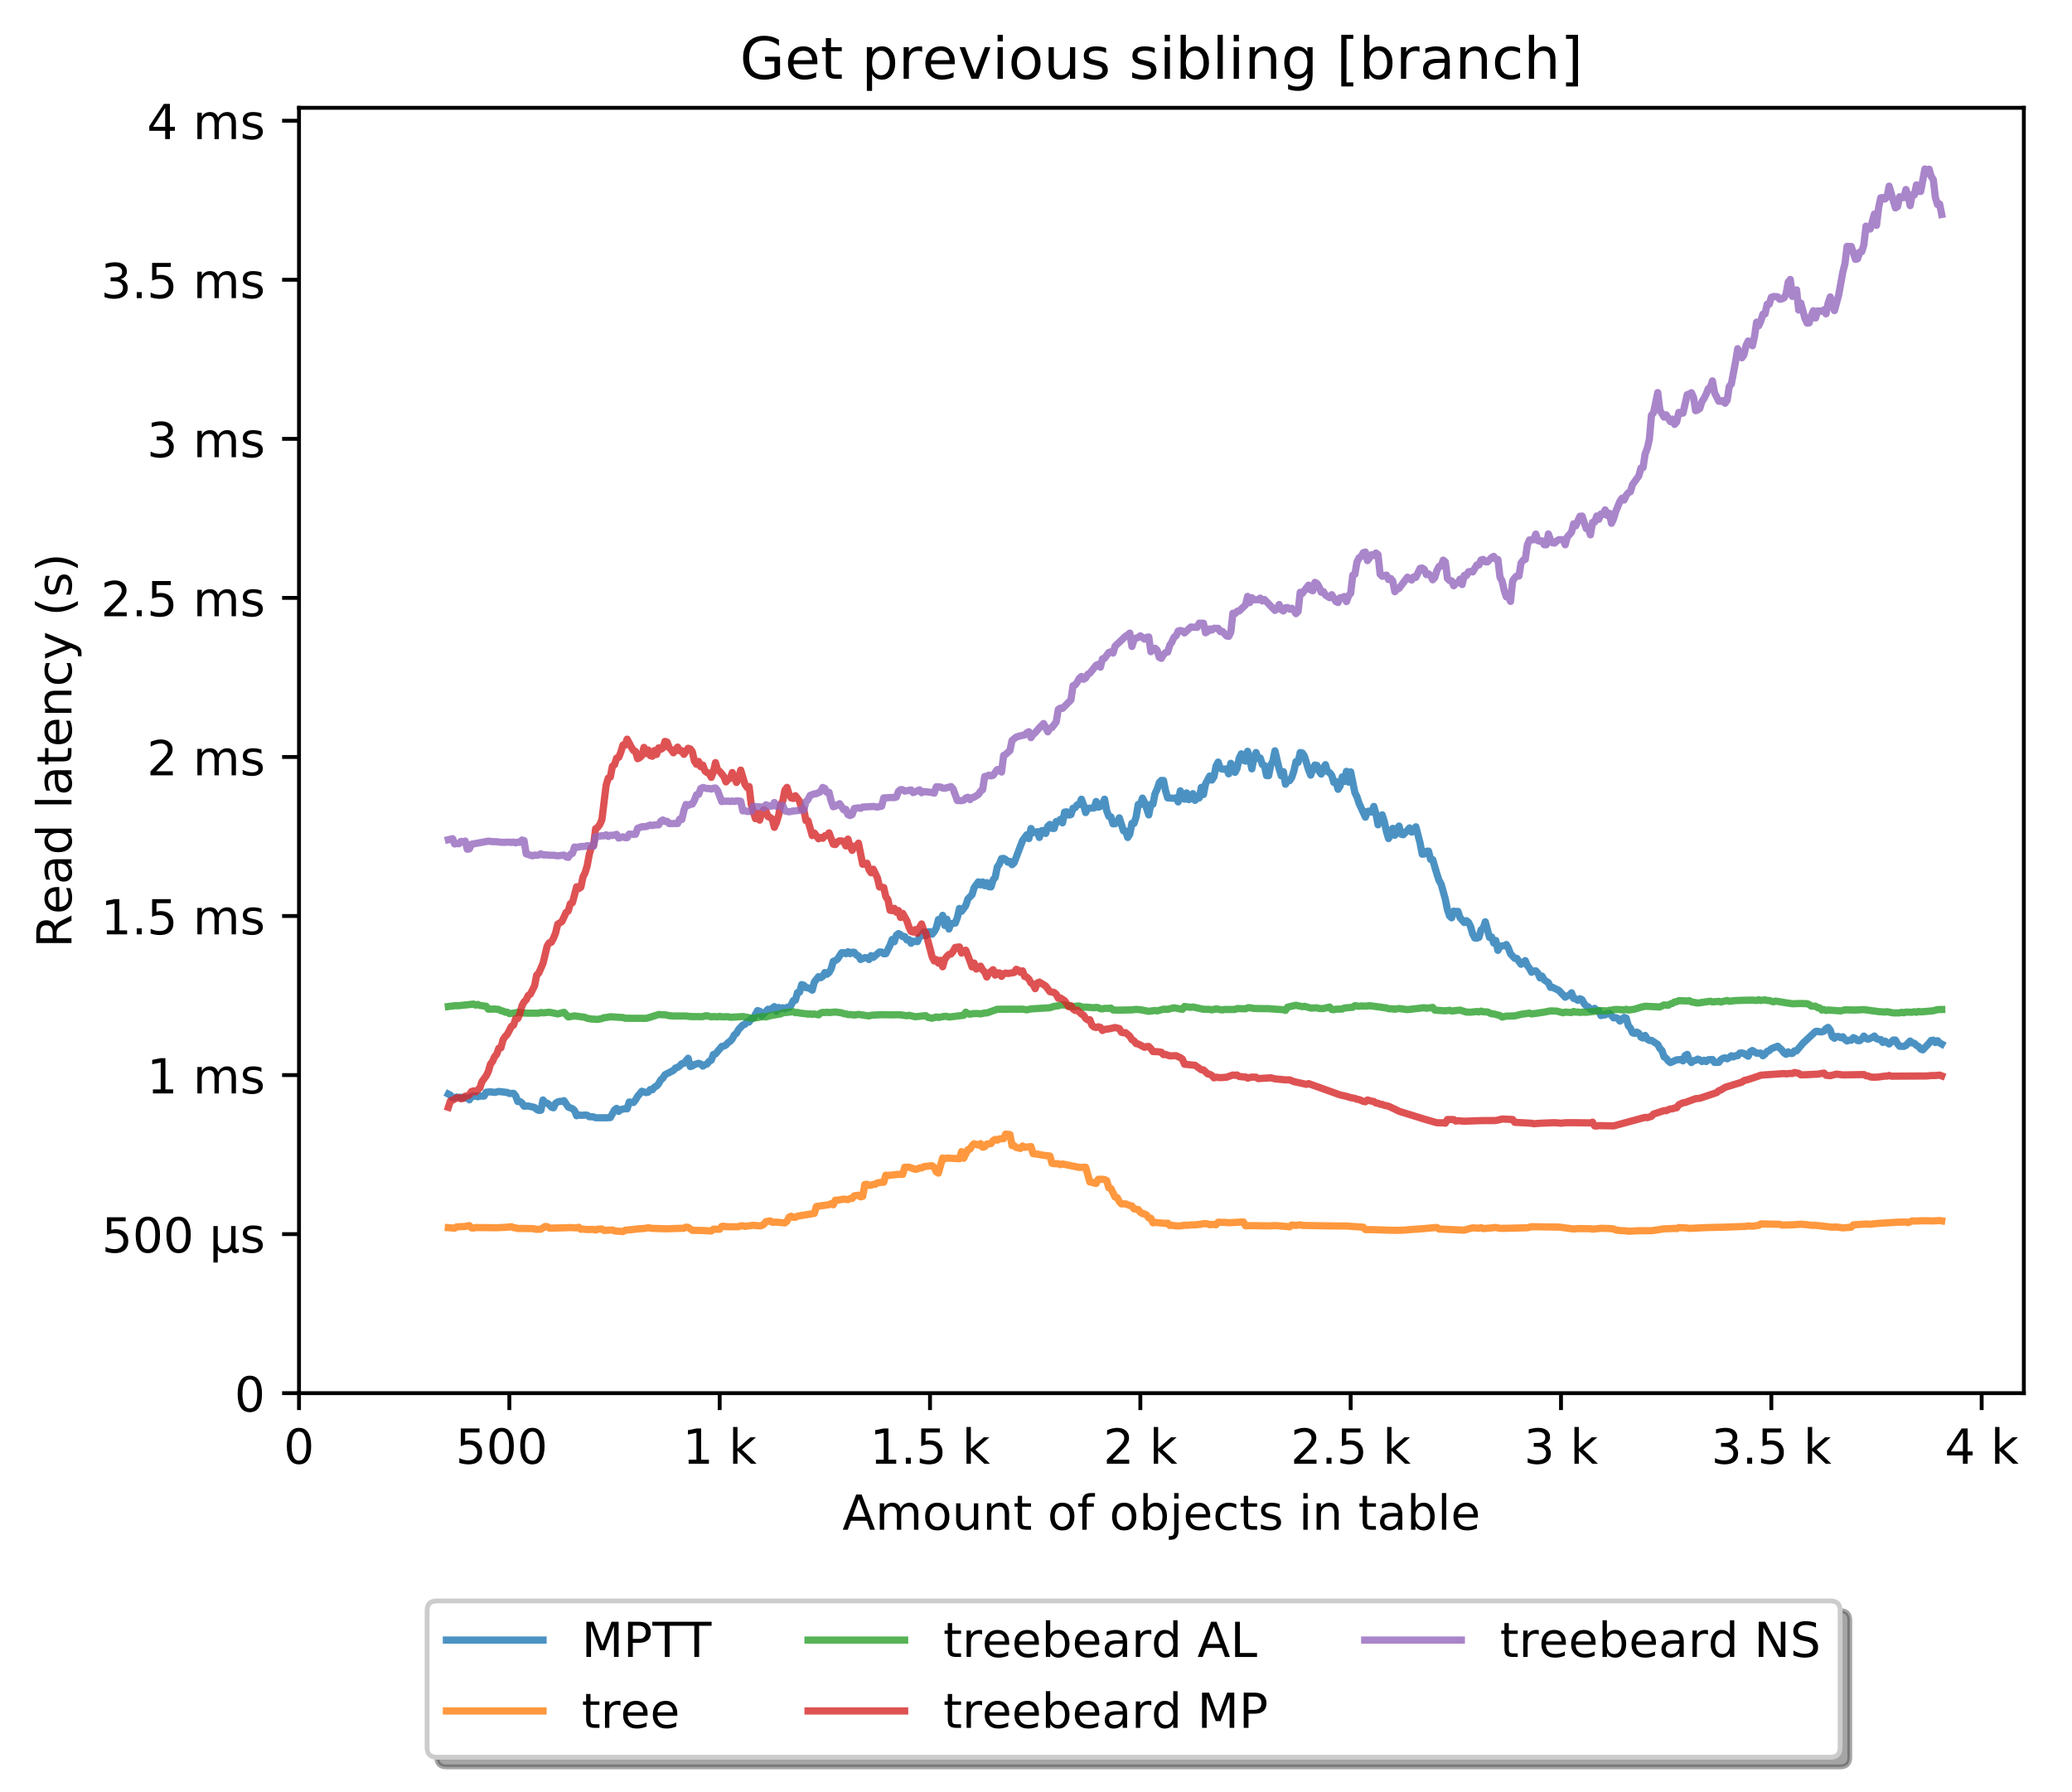 <?xml version="1.0" encoding="utf-8" standalone="no"?>
<!DOCTYPE svg PUBLIC "-//W3C//DTD SVG 1.1//EN"
  "http://www.w3.org/Graphics/SVG/1.1/DTD/svg11.dtd">
<!-- Created with matplotlib (http://matplotlib.org/) -->
<svg height="371pt" version="1.1" viewBox="0 0 429 371" width="429pt" xmlns="http://www.w3.org/2000/svg" xmlns:xlink="http://www.w3.org/1999/xlink">
 <defs>
  <style type="text/css">
*{stroke-linecap:butt;stroke-linejoin:round;}
  </style>
 </defs>
 <g id="figure_1">
  <g id="patch_1">
   <path d="M 0 371.002 
L 429.729 371.002 
L 429.729 0 
L 0 0 
z
" style="fill:#ffffff;"/>
  </g>
  <g id="axes_1">
   <g id="patch_2">
    <path d="M 61.909 288.43 
L 419.029 288.43 
L 419.029 22.318 
L 61.909 22.318 
z
" style="fill:#ffffff;"/>
   </g>
   <g id="matplotlib.axis_1">
    <g id="xtick_1">
     <g id="line2d_1">
      <defs>
       <path d="M 0 0 
L 0 3.5 
" id="m1865c62d56" style="stroke:#000000;stroke-width:0.8;"/>
      </defs>
      <g>
       <use style="stroke:#000000;stroke-width:0.8;" x="61.909" xlink:href="#m1865c62d56" y="288.43"/>
      </g>
     </g>
     <g id="text_1">
      <!-- 0 -->
      <defs>
       <path d="M 31.781 66.406 
Q 24.172 66.406 20.328 58.906 
Q 16.5 51.422 16.5 36.375 
Q 16.5 21.391 20.328 13.891 
Q 24.172 6.391 31.781 6.391 
Q 39.453 6.391 43.281 13.891 
Q 47.125 21.391 47.125 36.375 
Q 47.125 51.422 43.281 58.906 
Q 39.453 66.406 31.781 66.406 
z
M 31.781 74.219 
Q 44.047 74.219 50.516 64.516 
Q 56.984 54.828 56.984 36.375 
Q 56.984 17.969 50.516 8.266 
Q 44.047 -1.422 31.781 -1.422 
Q 19.531 -1.422 13.062 8.266 
Q 6.594 17.969 6.594 36.375 
Q 6.594 54.828 13.062 64.516 
Q 19.531 74.219 31.781 74.219 
z
" id="DejaVuSans-30"/>
      </defs>
      <g transform="translate(58.728 303.029)scale(0.1 -0.1)">
       <use xlink:href="#DejaVuSans-30"/>
      </g>
     </g>
    </g>
    <g id="xtick_2">
     <g id="line2d_2">
      <g>
       <use style="stroke:#000000;stroke-width:0.8;" x="105.458" xlink:href="#m1865c62d56" y="288.43"/>
      </g>
     </g>
     <g id="text_2">
      <!-- 500  -->
      <defs>
       <path d="M 10.797 72.906 
L 49.516 72.906 
L 49.516 64.594 
L 19.828 64.594 
L 19.828 46.734 
Q 21.969 47.469 24.109 47.828 
Q 26.266 48.188 28.422 48.188 
Q 40.625 48.188 47.75 41.5 
Q 54.891 34.812 54.891 23.391 
Q 54.891 11.625 47.562 5.094 
Q 40.234 -1.422 26.906 -1.422 
Q 22.312 -1.422 17.547 -0.641 
Q 12.797 0.141 7.719 1.703 
L 7.719 11.625 
Q 12.109 9.234 16.797 8.062 
Q 21.484 6.891 26.703 6.891 
Q 35.156 6.891 40.078 11.328 
Q 45.016 15.766 45.016 23.391 
Q 45.016 31 40.078 35.438 
Q 35.156 39.891 26.703 39.891 
Q 22.75 39.891 18.812 39.016 
Q 14.891 38.141 10.797 36.281 
z
" id="DejaVuSans-35"/>
       <path id="DejaVuSans-20"/>
      </defs>
      <g transform="translate(94.325 303.029)scale(0.1 -0.1)">
       <use xlink:href="#DejaVuSans-35"/>
       <use x="63.623" xlink:href="#DejaVuSans-30"/>
       <use x="127.246" xlink:href="#DejaVuSans-30"/>
       <use x="190.869" xlink:href="#DejaVuSans-20"/>
      </g>
     </g>
    </g>
    <g id="xtick_3">
     <g id="line2d_3">
      <g>
       <use style="stroke:#000000;stroke-width:0.8;" x="149.007" xlink:href="#m1865c62d56" y="288.43"/>
      </g>
     </g>
     <g id="text_3">
      <!-- 1 k -->
      <defs>
       <path d="M 12.406 8.297 
L 28.516 8.297 
L 28.516 63.922 
L 10.984 60.406 
L 10.984 69.391 
L 28.422 72.906 
L 38.281 72.906 
L 38.281 8.297 
L 54.391 8.297 
L 54.391 0 
L 12.406 0 
z
" id="DejaVuSans-31"/>
       <path d="M 9.078 75.984 
L 18.109 75.984 
L 18.109 31.109 
L 44.922 54.688 
L 56.391 54.688 
L 27.391 29.109 
L 57.625 0 
L 45.906 0 
L 18.109 26.703 
L 18.109 0 
L 9.078 0 
z
" id="DejaVuSans-6b"/>
      </defs>
      <g transform="translate(141.341 303.029)scale(0.1 -0.1)">
       <use xlink:href="#DejaVuSans-31"/>
       <use x="63.623" xlink:href="#DejaVuSans-20"/>
       <use x="95.41" xlink:href="#DejaVuSans-6b"/>
      </g>
     </g>
    </g>
    <g id="xtick_4">
     <g id="line2d_4">
      <g>
       <use style="stroke:#000000;stroke-width:0.8;" x="192.555" xlink:href="#m1865c62d56" y="288.43"/>
      </g>
     </g>
     <g id="text_4">
      <!-- 1.5 k -->
      <defs>
       <path d="M 10.688 12.406 
L 21 12.406 
L 21 0 
L 10.688 0 
z
" id="DejaVuSans-2e"/>
      </defs>
      <g transform="translate(180.119 303.029)scale(0.1 -0.1)">
       <use xlink:href="#DejaVuSans-31"/>
       <use x="63.623" xlink:href="#DejaVuSans-2e"/>
       <use x="95.41" xlink:href="#DejaVuSans-35"/>
       <use x="159.033" xlink:href="#DejaVuSans-20"/>
       <use x="190.82" xlink:href="#DejaVuSans-6b"/>
      </g>
     </g>
    </g>
    <g id="xtick_5">
     <g id="line2d_5">
      <g>
       <use style="stroke:#000000;stroke-width:0.8;" x="236.104" xlink:href="#m1865c62d56" y="288.43"/>
      </g>
     </g>
     <g id="text_5">
      <!-- 2 k -->
      <defs>
       <path d="M 19.188 8.297 
L 53.609 8.297 
L 53.609 0 
L 7.328 0 
L 7.328 8.297 
Q 12.938 14.109 22.625 23.891 
Q 32.328 33.688 34.812 36.531 
Q 39.547 41.844 41.422 45.531 
Q 43.312 49.219 43.312 52.781 
Q 43.312 58.594 39.234 62.25 
Q 35.156 65.922 28.609 65.922 
Q 23.969 65.922 18.812 64.312 
Q 13.672 62.703 7.812 59.422 
L 7.812 69.391 
Q 13.766 71.781 18.938 73 
Q 24.125 74.219 28.422 74.219 
Q 39.75 74.219 46.484 68.547 
Q 53.219 62.891 53.219 53.422 
Q 53.219 48.922 51.531 44.891 
Q 49.859 40.875 45.406 35.406 
Q 44.188 33.984 37.641 27.219 
Q 31.109 20.453 19.188 8.297 
z
" id="DejaVuSans-32"/>
      </defs>
      <g transform="translate(228.438 303.029)scale(0.1 -0.1)">
       <use xlink:href="#DejaVuSans-32"/>
       <use x="63.623" xlink:href="#DejaVuSans-20"/>
       <use x="95.41" xlink:href="#DejaVuSans-6b"/>
      </g>
     </g>
    </g>
    <g id="xtick_6">
     <g id="line2d_6">
      <g>
       <use style="stroke:#000000;stroke-width:0.8;" x="279.652" xlink:href="#m1865c62d56" y="288.43"/>
      </g>
     </g>
     <g id="text_6">
      <!-- 2.5 k -->
      <g transform="translate(267.216 303.029)scale(0.1 -0.1)">
       <use xlink:href="#DejaVuSans-32"/>
       <use x="63.623" xlink:href="#DejaVuSans-2e"/>
       <use x="95.41" xlink:href="#DejaVuSans-35"/>
       <use x="159.033" xlink:href="#DejaVuSans-20"/>
       <use x="190.82" xlink:href="#DejaVuSans-6b"/>
      </g>
     </g>
    </g>
    <g id="xtick_7">
     <g id="line2d_7">
      <g>
       <use style="stroke:#000000;stroke-width:0.8;" x="323.201" xlink:href="#m1865c62d56" y="288.43"/>
      </g>
     </g>
     <g id="text_7">
      <!-- 3 k -->
      <defs>
       <path d="M 40.578 39.312 
Q 47.656 37.797 51.625 33 
Q 55.609 28.219 55.609 21.188 
Q 55.609 10.406 48.188 4.484 
Q 40.766 -1.422 27.094 -1.422 
Q 22.516 -1.422 17.656 -0.516 
Q 12.797 0.391 7.625 2.203 
L 7.625 11.719 
Q 11.719 9.328 16.594 8.109 
Q 21.484 6.891 26.812 6.891 
Q 36.078 6.891 40.938 10.547 
Q 45.797 14.203 45.797 21.188 
Q 45.797 27.641 41.281 31.266 
Q 36.766 34.906 28.719 34.906 
L 20.219 34.906 
L 20.219 43.016 
L 29.109 43.016 
Q 36.375 43.016 40.234 45.922 
Q 44.094 48.828 44.094 54.297 
Q 44.094 59.906 40.109 62.906 
Q 36.141 65.922 28.719 65.922 
Q 24.656 65.922 20.016 65.031 
Q 15.375 64.156 9.812 62.312 
L 9.812 71.094 
Q 15.438 72.656 20.344 73.438 
Q 25.25 74.219 29.594 74.219 
Q 40.828 74.219 47.359 69.109 
Q 53.906 64.016 53.906 55.328 
Q 53.906 49.266 50.438 45.094 
Q 46.969 40.922 40.578 39.312 
z
" id="DejaVuSans-33"/>
      </defs>
      <g transform="translate(315.535 303.029)scale(0.1 -0.1)">
       <use xlink:href="#DejaVuSans-33"/>
       <use x="63.623" xlink:href="#DejaVuSans-20"/>
       <use x="95.41" xlink:href="#DejaVuSans-6b"/>
      </g>
     </g>
    </g>
    <g id="xtick_8">
     <g id="line2d_8">
      <g>
       <use style="stroke:#000000;stroke-width:0.8;" x="366.749" xlink:href="#m1865c62d56" y="288.43"/>
      </g>
     </g>
     <g id="text_8">
      <!-- 3.5 k -->
      <g transform="translate(354.313 303.029)scale(0.1 -0.1)">
       <use xlink:href="#DejaVuSans-33"/>
       <use x="63.623" xlink:href="#DejaVuSans-2e"/>
       <use x="95.41" xlink:href="#DejaVuSans-35"/>
       <use x="159.033" xlink:href="#DejaVuSans-20"/>
       <use x="190.82" xlink:href="#DejaVuSans-6b"/>
      </g>
     </g>
    </g>
    <g id="xtick_9">
     <g id="line2d_9">
      <g>
       <use style="stroke:#000000;stroke-width:0.8;" x="410.298" xlink:href="#m1865c62d56" y="288.43"/>
      </g>
     </g>
     <g id="text_9">
      <!-- 4 k -->
      <defs>
       <path d="M 37.797 64.312 
L 12.891 25.391 
L 37.797 25.391 
z
M 35.203 72.906 
L 47.609 72.906 
L 47.609 25.391 
L 58.016 25.391 
L 58.016 17.188 
L 47.609 17.188 
L 47.609 0 
L 37.797 0 
L 37.797 17.188 
L 4.891 17.188 
L 4.891 26.703 
z
" id="DejaVuSans-34"/>
      </defs>
      <g transform="translate(402.632 303.029)scale(0.1 -0.1)">
       <use xlink:href="#DejaVuSans-34"/>
       <use x="63.623" xlink:href="#DejaVuSans-20"/>
       <use x="95.41" xlink:href="#DejaVuSans-6b"/>
      </g>
     </g>
    </g>
    <g id="text_10">
     <!-- Amount of objects in table -->
     <defs>
      <path d="M 34.188 63.188 
L 20.797 26.906 
L 47.609 26.906 
z
M 28.609 72.906 
L 39.797 72.906 
L 67.578 0 
L 57.328 0 
L 50.688 18.703 
L 17.828 18.703 
L 11.188 0 
L 0.781 0 
z
" id="DejaVuSans-41"/>
      <path d="M 52 44.188 
Q 55.375 50.25 60.062 53.125 
Q 64.75 56 71.094 56 
Q 79.641 56 84.281 50.016 
Q 88.922 44.047 88.922 33.016 
L 88.922 0 
L 79.891 0 
L 79.891 32.719 
Q 79.891 40.578 77.094 44.375 
Q 74.312 48.188 68.609 48.188 
Q 61.625 48.188 57.562 43.547 
Q 53.516 38.922 53.516 30.906 
L 53.516 0 
L 44.484 0 
L 44.484 32.719 
Q 44.484 40.625 41.703 44.406 
Q 38.922 48.188 33.109 48.188 
Q 26.219 48.188 22.156 43.531 
Q 18.109 38.875 18.109 30.906 
L 18.109 0 
L 9.078 0 
L 9.078 54.688 
L 18.109 54.688 
L 18.109 46.188 
Q 21.188 51.219 25.484 53.609 
Q 29.781 56 35.688 56 
Q 41.656 56 45.828 52.969 
Q 50 49.953 52 44.188 
z
" id="DejaVuSans-6d"/>
      <path d="M 30.609 48.391 
Q 23.391 48.391 19.188 42.75 
Q 14.984 37.109 14.984 27.297 
Q 14.984 17.484 19.156 11.844 
Q 23.344 6.203 30.609 6.203 
Q 37.797 6.203 41.984 11.859 
Q 46.188 17.531 46.188 27.297 
Q 46.188 37.016 41.984 42.703 
Q 37.797 48.391 30.609 48.391 
z
M 30.609 56 
Q 42.328 56 49.016 48.375 
Q 55.719 40.766 55.719 27.297 
Q 55.719 13.875 49.016 6.219 
Q 42.328 -1.422 30.609 -1.422 
Q 18.844 -1.422 12.172 6.219 
Q 5.516 13.875 5.516 27.297 
Q 5.516 40.766 12.172 48.375 
Q 18.844 56 30.609 56 
z
" id="DejaVuSans-6f"/>
      <path d="M 8.5 21.578 
L 8.5 54.688 
L 17.484 54.688 
L 17.484 21.922 
Q 17.484 14.156 20.5 10.266 
Q 23.531 6.391 29.594 6.391 
Q 36.859 6.391 41.078 11.031 
Q 45.312 15.672 45.312 23.688 
L 45.312 54.688 
L 54.297 54.688 
L 54.297 0 
L 45.312 0 
L 45.312 8.406 
Q 42.047 3.422 37.719 1 
Q 33.406 -1.422 27.688 -1.422 
Q 18.266 -1.422 13.375 4.438 
Q 8.5 10.297 8.5 21.578 
z
M 31.109 56 
z
" id="DejaVuSans-75"/>
      <path d="M 54.891 33.016 
L 54.891 0 
L 45.906 0 
L 45.906 32.719 
Q 45.906 40.484 42.875 44.328 
Q 39.844 48.188 33.797 48.188 
Q 26.516 48.188 22.312 43.547 
Q 18.109 38.922 18.109 30.906 
L 18.109 0 
L 9.078 0 
L 9.078 54.688 
L 18.109 54.688 
L 18.109 46.188 
Q 21.344 51.125 25.703 53.562 
Q 30.078 56 35.797 56 
Q 45.219 56 50.047 50.172 
Q 54.891 44.344 54.891 33.016 
z
" id="DejaVuSans-6e"/>
      <path d="M 18.312 70.219 
L 18.312 54.688 
L 36.812 54.688 
L 36.812 47.703 
L 18.312 47.703 
L 18.312 18.016 
Q 18.312 11.328 20.141 9.422 
Q 21.969 7.516 27.594 7.516 
L 36.812 7.516 
L 36.812 0 
L 27.594 0 
Q 17.188 0 13.234 3.875 
Q 9.281 7.766 9.281 18.016 
L 9.281 47.703 
L 2.688 47.703 
L 2.688 54.688 
L 9.281 54.688 
L 9.281 70.219 
z
" id="DejaVuSans-74"/>
      <path d="M 37.109 75.984 
L 37.109 68.5 
L 28.516 68.5 
Q 23.688 68.5 21.797 66.547 
Q 19.922 64.594 19.922 59.516 
L 19.922 54.688 
L 34.719 54.688 
L 34.719 47.703 
L 19.922 47.703 
L 19.922 0 
L 10.891 0 
L 10.891 47.703 
L 2.297 47.703 
L 2.297 54.688 
L 10.891 54.688 
L 10.891 58.5 
Q 10.891 67.625 15.141 71.797 
Q 19.391 75.984 28.609 75.984 
z
" id="DejaVuSans-66"/>
      <path d="M 48.688 27.297 
Q 48.688 37.203 44.609 42.844 
Q 40.531 48.484 33.406 48.484 
Q 26.266 48.484 22.188 42.844 
Q 18.109 37.203 18.109 27.297 
Q 18.109 17.391 22.188 11.75 
Q 26.266 6.109 33.406 6.109 
Q 40.531 6.109 44.609 11.75 
Q 48.688 17.391 48.688 27.297 
z
M 18.109 46.391 
Q 20.953 51.266 25.266 53.625 
Q 29.594 56 35.594 56 
Q 45.562 56 51.781 48.094 
Q 58.016 40.188 58.016 27.297 
Q 58.016 14.406 51.781 6.484 
Q 45.562 -1.422 35.594 -1.422 
Q 29.594 -1.422 25.266 0.953 
Q 20.953 3.328 18.109 8.203 
L 18.109 0 
L 9.078 0 
L 9.078 75.984 
L 18.109 75.984 
z
" id="DejaVuSans-62"/>
      <path d="M 9.422 54.688 
L 18.406 54.688 
L 18.406 -0.984 
Q 18.406 -11.422 14.422 -16.109 
Q 10.453 -20.797 1.609 -20.797 
L -1.812 -20.797 
L -1.812 -13.188 
L 0.594 -13.188 
Q 5.719 -13.188 7.562 -10.812 
Q 9.422 -8.453 9.422 -0.984 
z
M 9.422 75.984 
L 18.406 75.984 
L 18.406 64.594 
L 9.422 64.594 
z
" id="DejaVuSans-6a"/>
      <path d="M 56.203 29.594 
L 56.203 25.203 
L 14.891 25.203 
Q 15.484 15.922 20.484 11.062 
Q 25.484 6.203 34.422 6.203 
Q 39.594 6.203 44.453 7.469 
Q 49.312 8.734 54.109 11.281 
L 54.109 2.781 
Q 49.266 0.734 44.188 -0.344 
Q 39.109 -1.422 33.891 -1.422 
Q 20.797 -1.422 13.156 6.188 
Q 5.516 13.812 5.516 26.812 
Q 5.516 40.234 12.766 48.109 
Q 20.016 56 32.328 56 
Q 43.359 56 49.781 48.891 
Q 56.203 41.797 56.203 29.594 
z
M 47.219 32.234 
Q 47.125 39.594 43.094 43.984 
Q 39.062 48.391 32.422 48.391 
Q 24.906 48.391 20.391 44.141 
Q 15.875 39.891 15.188 32.172 
z
" id="DejaVuSans-65"/>
      <path d="M 48.781 52.594 
L 48.781 44.188 
Q 44.969 46.297 41.141 47.344 
Q 37.312 48.391 33.406 48.391 
Q 24.656 48.391 19.812 42.844 
Q 14.984 37.312 14.984 27.297 
Q 14.984 17.281 19.812 11.734 
Q 24.656 6.203 33.406 6.203 
Q 37.312 6.203 41.141 7.25 
Q 44.969 8.297 48.781 10.406 
L 48.781 2.094 
Q 45.016 0.344 40.984 -0.531 
Q 36.969 -1.422 32.422 -1.422 
Q 20.062 -1.422 12.781 6.344 
Q 5.516 14.109 5.516 27.297 
Q 5.516 40.672 12.859 48.328 
Q 20.219 56 33.016 56 
Q 37.156 56 41.109 55.141 
Q 45.062 54.297 48.781 52.594 
z
" id="DejaVuSans-63"/>
      <path d="M 44.281 53.078 
L 44.281 44.578 
Q 40.484 46.531 36.375 47.5 
Q 32.281 48.484 27.875 48.484 
Q 21.188 48.484 17.844 46.438 
Q 14.5 44.391 14.5 40.281 
Q 14.5 37.156 16.891 35.375 
Q 19.281 33.594 26.516 31.984 
L 29.594 31.297 
Q 39.156 29.25 43.188 25.516 
Q 47.219 21.781 47.219 15.094 
Q 47.219 7.469 41.188 3.016 
Q 35.156 -1.422 24.609 -1.422 
Q 20.219 -1.422 15.453 -0.562 
Q 10.688 0.297 5.422 2 
L 5.422 11.281 
Q 10.406 8.688 15.234 7.391 
Q 20.062 6.109 24.812 6.109 
Q 31.156 6.109 34.562 8.281 
Q 37.984 10.453 37.984 14.406 
Q 37.984 18.062 35.516 20.016 
Q 33.062 21.969 24.703 23.781 
L 21.578 24.516 
Q 13.234 26.266 9.516 29.906 
Q 5.812 33.547 5.812 39.891 
Q 5.812 47.609 11.281 51.797 
Q 16.75 56 26.812 56 
Q 31.781 56 36.172 55.266 
Q 40.578 54.547 44.281 53.078 
z
" id="DejaVuSans-73"/>
      <path d="M 9.422 54.688 
L 18.406 54.688 
L 18.406 0 
L 9.422 0 
z
M 9.422 75.984 
L 18.406 75.984 
L 18.406 64.594 
L 9.422 64.594 
z
" id="DejaVuSans-69"/>
      <path d="M 34.281 27.484 
Q 23.391 27.484 19.188 25 
Q 14.984 22.516 14.984 16.5 
Q 14.984 11.719 18.141 8.906 
Q 21.297 6.109 26.703 6.109 
Q 34.188 6.109 38.703 11.406 
Q 43.219 16.703 43.219 25.484 
L 43.219 27.484 
z
M 52.203 31.203 
L 52.203 0 
L 43.219 0 
L 43.219 8.297 
Q 40.141 3.328 35.547 0.953 
Q 30.953 -1.422 24.312 -1.422 
Q 15.922 -1.422 10.953 3.297 
Q 6 8.016 6 15.922 
Q 6 25.141 12.172 29.828 
Q 18.359 34.516 30.609 34.516 
L 43.219 34.516 
L 43.219 35.406 
Q 43.219 41.609 39.141 45 
Q 35.062 48.391 27.688 48.391 
Q 23 48.391 18.547 47.266 
Q 14.109 46.141 10.016 43.891 
L 10.016 52.203 
Q 14.938 54.109 19.578 55.047 
Q 24.219 56 28.609 56 
Q 40.484 56 46.344 49.844 
Q 52.203 43.703 52.203 31.203 
z
" id="DejaVuSans-61"/>
      <path d="M 9.422 75.984 
L 18.406 75.984 
L 18.406 0 
L 9.422 0 
z
" id="DejaVuSans-6c"/>
     </defs>
     <g transform="translate(174.411 316.707)scale(0.1 -0.1)">
      <use xlink:href="#DejaVuSans-41"/>
      <use x="68.408" xlink:href="#DejaVuSans-6d"/>
      <use x="165.82" xlink:href="#DejaVuSans-6f"/>
      <use x="227.002" xlink:href="#DejaVuSans-75"/>
      <use x="290.381" xlink:href="#DejaVuSans-6e"/>
      <use x="353.76" xlink:href="#DejaVuSans-74"/>
      <use x="392.969" xlink:href="#DejaVuSans-20"/>
      <use x="424.756" xlink:href="#DejaVuSans-6f"/>
      <use x="485.938" xlink:href="#DejaVuSans-66"/>
      <use x="521.143" xlink:href="#DejaVuSans-20"/>
      <use x="552.93" xlink:href="#DejaVuSans-6f"/>
      <use x="614.111" xlink:href="#DejaVuSans-62"/>
      <use x="677.588" xlink:href="#DejaVuSans-6a"/>
      <use x="705.371" xlink:href="#DejaVuSans-65"/>
      <use x="766.895" xlink:href="#DejaVuSans-63"/>
      <use x="821.875" xlink:href="#DejaVuSans-74"/>
      <use x="861.084" xlink:href="#DejaVuSans-73"/>
      <use x="913.184" xlink:href="#DejaVuSans-20"/>
      <use x="944.971" xlink:href="#DejaVuSans-69"/>
      <use x="972.754" xlink:href="#DejaVuSans-6e"/>
      <use x="1036.133" xlink:href="#DejaVuSans-20"/>
      <use x="1067.92" xlink:href="#DejaVuSans-74"/>
      <use x="1107.129" xlink:href="#DejaVuSans-61"/>
      <use x="1168.408" xlink:href="#DejaVuSans-62"/>
      <use x="1231.885" xlink:href="#DejaVuSans-6c"/>
      <use x="1259.668" xlink:href="#DejaVuSans-65"/>
     </g>
    </g>
   </g>
   <g id="matplotlib.axis_2">
    <g id="ytick_1">
     <g id="line2d_10">
      <defs>
       <path d="M 0 0 
L -3.5 0 
" id="m7e81040e43" style="stroke:#000000;stroke-width:0.8;"/>
      </defs>
      <g>
       <use style="stroke:#000000;stroke-width:0.8;" x="61.909" xlink:href="#m7e81040e43" y="288.43"/>
      </g>
     </g>
     <g id="text_11">
      <!-- 0 -->
      <g transform="translate(48.547 292.229)scale(0.1 -0.1)">
       <use xlink:href="#DejaVuSans-30"/>
      </g>
     </g>
    </g>
    <g id="ytick_2">
     <g id="line2d_11">
      <g>
       <use style="stroke:#000000;stroke-width:0.8;" x="61.909" xlink:href="#m7e81040e43" y="255.501"/>
      </g>
     </g>
     <g id="text_12">
      <!-- 500 µs -->
      <defs>
       <path d="M 8.5 -20.797 
L 8.5 54.688 
L 17.484 54.688 
L 17.484 20.703 
Q 17.484 13.625 20.844 10 
Q 24.219 6.391 30.812 6.391 
Q 38.031 6.391 41.672 10.484 
Q 45.312 14.594 45.312 22.797 
L 45.312 54.688 
L 54.297 54.688 
L 54.297 12.594 
Q 54.297 9.672 55.141 8.281 
Q 56 6.891 57.812 6.891 
Q 58.25 6.891 59.031 7.156 
Q 59.812 7.422 61.188 8.016 
L 61.188 0.781 
Q 59.188 -0.344 57.391 -0.875 
Q 55.609 -1.422 53.906 -1.422 
Q 50.531 -1.422 48.531 0.484 
Q 46.531 2.391 45.797 6.297 
Q 43.359 2.438 39.812 0.5 
Q 36.281 -1.422 31.5 -1.422 
Q 26.516 -1.422 23.016 0.484 
Q 19.531 2.391 17.484 6.203 
L 17.484 -20.797 
z
" id="DejaVuSans-b5"/>
      </defs>
      <g transform="translate(21.072 259.3)scale(0.1 -0.1)">
       <use xlink:href="#DejaVuSans-35"/>
       <use x="63.623" xlink:href="#DejaVuSans-30"/>
       <use x="127.246" xlink:href="#DejaVuSans-30"/>
       <use x="190.869" xlink:href="#DejaVuSans-20"/>
       <use x="222.656" xlink:href="#DejaVuSans-b5"/>
       <use x="286.279" xlink:href="#DejaVuSans-73"/>
      </g>
     </g>
    </g>
    <g id="ytick_3">
     <g id="line2d_12">
      <g>
       <use style="stroke:#000000;stroke-width:0.8;" x="61.909" xlink:href="#m7e81040e43" y="222.571"/>
      </g>
     </g>
     <g id="text_13">
      <!-- 1 ms -->
      <g transform="translate(30.419 226.37)scale(0.1 -0.1)">
       <use xlink:href="#DejaVuSans-31"/>
       <use x="63.623" xlink:href="#DejaVuSans-20"/>
       <use x="95.41" xlink:href="#DejaVuSans-6d"/>
       <use x="192.822" xlink:href="#DejaVuSans-73"/>
      </g>
     </g>
    </g>
    <g id="ytick_4">
     <g id="line2d_13">
      <g>
       <use style="stroke:#000000;stroke-width:0.8;" x="61.909" xlink:href="#m7e81040e43" y="189.641"/>
      </g>
     </g>
     <g id="text_14">
      <!-- 1.5 ms -->
      <g transform="translate(20.878 193.441)scale(0.1 -0.1)">
       <use xlink:href="#DejaVuSans-31"/>
       <use x="63.623" xlink:href="#DejaVuSans-2e"/>
       <use x="95.41" xlink:href="#DejaVuSans-35"/>
       <use x="159.033" xlink:href="#DejaVuSans-20"/>
       <use x="190.82" xlink:href="#DejaVuSans-6d"/>
       <use x="288.232" xlink:href="#DejaVuSans-73"/>
      </g>
     </g>
    </g>
    <g id="ytick_5">
     <g id="line2d_14">
      <g>
       <use style="stroke:#000000;stroke-width:0.8;" x="61.909" xlink:href="#m7e81040e43" y="156.712"/>
      </g>
     </g>
     <g id="text_15">
      <!-- 2 ms -->
      <g transform="translate(30.419 160.511)scale(0.1 -0.1)">
       <use xlink:href="#DejaVuSans-32"/>
       <use x="63.623" xlink:href="#DejaVuSans-20"/>
       <use x="95.41" xlink:href="#DejaVuSans-6d"/>
       <use x="192.822" xlink:href="#DejaVuSans-73"/>
      </g>
     </g>
    </g>
    <g id="ytick_6">
     <g id="line2d_15">
      <g>
       <use style="stroke:#000000;stroke-width:0.8;" x="61.909" xlink:href="#m7e81040e43" y="123.782"/>
      </g>
     </g>
     <g id="text_16">
      <!-- 2.5 ms -->
      <g transform="translate(20.878 127.581)scale(0.1 -0.1)">
       <use xlink:href="#DejaVuSans-32"/>
       <use x="63.623" xlink:href="#DejaVuSans-2e"/>
       <use x="95.41" xlink:href="#DejaVuSans-35"/>
       <use x="159.033" xlink:href="#DejaVuSans-20"/>
       <use x="190.82" xlink:href="#DejaVuSans-6d"/>
       <use x="288.232" xlink:href="#DejaVuSans-73"/>
      </g>
     </g>
    </g>
    <g id="ytick_7">
     <g id="line2d_16">
      <g>
       <use style="stroke:#000000;stroke-width:0.8;" x="61.909" xlink:href="#m7e81040e43" y="90.852"/>
      </g>
     </g>
     <g id="text_17">
      <!-- 3 ms -->
      <g transform="translate(30.419 94.652)scale(0.1 -0.1)">
       <use xlink:href="#DejaVuSans-33"/>
       <use x="63.623" xlink:href="#DejaVuSans-20"/>
       <use x="95.41" xlink:href="#DejaVuSans-6d"/>
       <use x="192.822" xlink:href="#DejaVuSans-73"/>
      </g>
     </g>
    </g>
    <g id="ytick_8">
     <g id="line2d_17">
      <g>
       <use style="stroke:#000000;stroke-width:0.8;" x="61.909" xlink:href="#m7e81040e43" y="57.923"/>
      </g>
     </g>
     <g id="text_18">
      <!-- 3.5 ms -->
      <g transform="translate(20.878 61.722)scale(0.1 -0.1)">
       <use xlink:href="#DejaVuSans-33"/>
       <use x="63.623" xlink:href="#DejaVuSans-2e"/>
       <use x="95.41" xlink:href="#DejaVuSans-35"/>
       <use x="159.033" xlink:href="#DejaVuSans-20"/>
       <use x="190.82" xlink:href="#DejaVuSans-6d"/>
       <use x="288.232" xlink:href="#DejaVuSans-73"/>
      </g>
     </g>
    </g>
    <g id="ytick_9">
     <g id="line2d_18">
      <g>
       <use style="stroke:#000000;stroke-width:0.8;" x="61.909" xlink:href="#m7e81040e43" y="24.993"/>
      </g>
     </g>
     <g id="text_19">
      <!-- 4 ms -->
      <g transform="translate(30.419 28.792)scale(0.1 -0.1)">
       <use xlink:href="#DejaVuSans-34"/>
       <use x="63.623" xlink:href="#DejaVuSans-20"/>
       <use x="95.41" xlink:href="#DejaVuSans-6d"/>
       <use x="192.822" xlink:href="#DejaVuSans-73"/>
      </g>
     </g>
    </g>
    <g id="text_20">
     <!-- Read latency (s) -->
     <defs>
      <path d="M 44.391 34.188 
Q 47.562 33.109 50.562 29.594 
Q 53.562 26.078 56.594 19.922 
L 66.609 0 
L 56 0 
L 46.688 18.703 
Q 43.062 26.031 39.672 28.422 
Q 36.281 30.812 30.422 30.812 
L 19.672 30.812 
L 19.672 0 
L 9.812 0 
L 9.812 72.906 
L 32.078 72.906 
Q 44.578 72.906 50.734 67.672 
Q 56.891 62.453 56.891 51.906 
Q 56.891 45.016 53.688 40.469 
Q 50.484 35.938 44.391 34.188 
z
M 19.672 64.797 
L 19.672 38.922 
L 32.078 38.922 
Q 39.203 38.922 42.844 42.219 
Q 46.484 45.516 46.484 51.906 
Q 46.484 58.297 42.844 61.547 
Q 39.203 64.797 32.078 64.797 
z
" id="DejaVuSans-52"/>
      <path d="M 45.406 46.391 
L 45.406 75.984 
L 54.391 75.984 
L 54.391 0 
L 45.406 0 
L 45.406 8.203 
Q 42.578 3.328 38.25 0.953 
Q 33.938 -1.422 27.875 -1.422 
Q 17.969 -1.422 11.734 6.484 
Q 5.516 14.406 5.516 27.297 
Q 5.516 40.188 11.734 48.094 
Q 17.969 56 27.875 56 
Q 33.938 56 38.25 53.625 
Q 42.578 51.266 45.406 46.391 
z
M 14.797 27.297 
Q 14.797 17.391 18.875 11.75 
Q 22.953 6.109 30.078 6.109 
Q 37.203 6.109 41.297 11.75 
Q 45.406 17.391 45.406 27.297 
Q 45.406 37.203 41.297 42.844 
Q 37.203 48.484 30.078 48.484 
Q 22.953 48.484 18.875 42.844 
Q 14.797 37.203 14.797 27.297 
z
" id="DejaVuSans-64"/>
      <path d="M 32.172 -5.078 
Q 28.375 -14.844 24.75 -17.812 
Q 21.141 -20.797 15.094 -20.797 
L 7.906 -20.797 
L 7.906 -13.281 
L 13.188 -13.281 
Q 16.891 -13.281 18.938 -11.516 
Q 21 -9.766 23.484 -3.219 
L 25.094 0.875 
L 2.984 54.688 
L 12.5 54.688 
L 29.594 11.922 
L 46.688 54.688 
L 56.203 54.688 
z
" id="DejaVuSans-79"/>
      <path d="M 31 75.875 
Q 24.469 64.656 21.281 53.656 
Q 18.109 42.672 18.109 31.391 
Q 18.109 20.125 21.312 9.062 
Q 24.516 -2 31 -13.188 
L 23.188 -13.188 
Q 15.875 -1.703 12.234 9.375 
Q 8.594 20.453 8.594 31.391 
Q 8.594 42.281 12.203 53.312 
Q 15.828 64.359 23.188 75.875 
z
" id="DejaVuSans-28"/>
      <path d="M 8.016 75.875 
L 15.828 75.875 
Q 23.141 64.359 26.781 53.312 
Q 30.422 42.281 30.422 31.391 
Q 30.422 20.453 26.781 9.375 
Q 23.141 -1.703 15.828 -13.188 
L 8.016 -13.188 
Q 14.5 -2 17.703 9.062 
Q 20.906 20.125 20.906 31.391 
Q 20.906 42.672 17.703 53.656 
Q 14.5 64.656 8.016 75.875 
z
" id="DejaVuSans-29"/>
     </defs>
     <g transform="translate(14.798 196.212)rotate(-90)scale(0.1 -0.1)">
      <use xlink:href="#DejaVuSans-52"/>
      <use x="69.42" xlink:href="#DejaVuSans-65"/>
      <use x="130.943" xlink:href="#DejaVuSans-61"/>
      <use x="192.223" xlink:href="#DejaVuSans-64"/>
      <use x="255.699" xlink:href="#DejaVuSans-20"/>
      <use x="287.486" xlink:href="#DejaVuSans-6c"/>
      <use x="315.27" xlink:href="#DejaVuSans-61"/>
      <use x="376.549" xlink:href="#DejaVuSans-74"/>
      <use x="415.758" xlink:href="#DejaVuSans-65"/>
      <use x="477.281" xlink:href="#DejaVuSans-6e"/>
      <use x="540.66" xlink:href="#DejaVuSans-63"/>
      <use x="595.641" xlink:href="#DejaVuSans-79"/>
      <use x="654.82" xlink:href="#DejaVuSans-20"/>
      <use x="686.607" xlink:href="#DejaVuSans-28"/>
      <use x="725.621" xlink:href="#DejaVuSans-73"/>
      <use x="777.721" xlink:href="#DejaVuSans-29"/>
     </g>
    </g>
   </g>
   <g id="line2d_19">
    <path clip-path="url(#p5ad9ab6073)" d="M 92.829 226.507 
L 93.264 226.735 
L 93.7 227.261 
L 94.135 227.256 
L 94.571 227.119 
L 95.006 227.219 
L 95.442 227.162 
L 95.877 227.279 
L 96.748 227.28 
L 97.184 227.689 
L 97.619 226.992 
L 98.49 226.924 
L 98.926 227.063 
L 99.361 226.921 
L 100.232 226.925 
L 100.668 226.117 
L 101.539 226.047 
L 102.41 226.16 
L 103.281 225.971 
L 105.022 226.166 
L 105.458 226.386 
L 106.329 226.356 
L 106.764 226.873 
L 107.2 228.055 
L 107.635 228.041 
L 108.071 228.346 
L 108.506 229.019 
L 109.377 228.978 
L 110.684 229.277 
L 111.119 229.688 
L 111.555 229.886 
L 111.99 229.847 
L 112.426 227.727 
L 112.861 228.294 
L 113.297 228.389 
L 113.732 228.708 
L 114.168 229.205 
L 114.603 229.344 
L 115.039 228.407 
L 115.474 228.136 
L 115.91 228.007 
L 116.345 228.033 
L 116.781 227.88 
L 117.652 229.184 
L 118.523 229.529 
L 118.958 229.936 
L 119.393 230.998 
L 119.829 230.801 
L 120.264 230.917 
L 121.135 230.848 
L 121.571 230.88 
L 122.006 231.19 
L 122.877 231.223 
L 123.313 231.411 
L 125.49 231.415 
L 126.361 231.374 
L 127.232 229.791 
L 127.668 229.474 
L 128.103 230.089 
L 128.539 229.716 
L 129.41 229.529 
L 129.845 229.563 
L 130.281 228.153 
L 131.152 228.249 
L 131.587 227.714 
L 132.023 226.959 
L 132.894 225.924 
L 133.765 226.197 
L 134.2 226.108 
L 134.635 225.564 
L 135.071 225.608 
L 135.506 225.064 
L 135.942 224.843 
L 136.377 224.351 
L 136.813 223.559 
L 137.248 223.208 
L 137.684 222.497 
L 139.426 221.619 
L 139.861 221.113 
L 140.297 220.992 
L 140.732 220.676 
L 141.168 220.206 
L 141.603 220.143 
L 142.474 219.094 
L 142.91 220.802 
L 143.345 220.698 
L 143.781 220.39 
L 144.652 220.138 
L 145.087 220.287 
L 145.523 220.714 
L 145.958 220.425 
L 146.394 220.277 
L 146.829 219.729 
L 147.265 219.489 
L 147.7 218.314 
L 148.136 218.199 
L 149.442 216.642 
L 149.877 216.574 
L 150.313 216.336 
L 150.748 215.85 
L 151.184 215.568 
L 151.619 215.07 
L 152.055 214.245 
L 152.49 213.916 
L 152.926 213.135 
L 153.797 212.209 
L 154.232 212.065 
L 154.668 211.55 
L 155.103 211.576 
L 155.539 210.889 
L 155.974 210.797 
L 156.845 209.224 
L 157.281 209.358 
L 157.716 210.302 
L 159.023 208.937 
L 159.458 209.073 
L 160.329 208.406 
L 160.765 209.355 
L 161.2 208.574 
L 161.636 208.824 
L 162.071 208.633 
L 162.507 208.857 
L 162.942 208.553 
L 163.378 208.565 
L 163.813 208.064 
L 164.249 207.16 
L 164.684 207.072 
L 165.119 205.491 
L 165.555 205.395 
L 165.99 203.842 
L 166.426 203.976 
L 166.861 204.476 
L 167.297 204.518 
L 167.732 204.696 
L 168.168 204.995 
L 168.603 203.303 
L 169.474 202.201 
L 169.91 202.419 
L 170.345 202.137 
L 170.781 201.354 
L 171.216 201.696 
L 171.652 201.345 
L 172.087 200.573 
L 172.523 199.029 
L 172.958 198.865 
L 173.394 198.574 
L 174.265 197.24 
L 174.7 197.234 
L 175.136 197.45 
L 175.571 197.032 
L 176.007 197.436 
L 176.442 197.134 
L 176.878 197.161 
L 177.313 197.717 
L 177.749 197.897 
L 178.184 198.644 
L 179.055 198.258 
L 179.49 198.299 
L 179.926 198.652 
L 180.361 197.845 
L 180.797 198.214 
L 182.103 197.085 
L 182.539 197.103 
L 182.974 197.453 
L 183.41 197.431 
L 184.281 195.698 
L 184.716 194.501 
L 185.152 194.967 
L 185.587 193.632 
L 186.023 193.284 
L 186.458 193.509 
L 186.894 193.909 
L 187.329 193.907 
L 187.765 194.598 
L 188.2 194.522 
L 188.636 195.284 
L 189.071 194.855 
L 189.942 194.943 
L 190.378 193.987 
L 190.813 193.726 
L 191.249 192.937 
L 191.684 193.724 
L 192.12 192.915 
L 192.555 192.899 
L 192.991 193.41 
L 193.426 192.865 
L 193.862 192.092 
L 194.297 190.37 
L 194.732 190.657 
L 195.168 189.507 
L 195.603 191.596 
L 196.039 190.301 
L 196.474 192.333 
L 196.91 191.198 
L 197.781 191.119 
L 198.216 189.973 
L 198.652 188.076 
L 199.087 188.67 
L 199.958 187.487 
L 200.394 186.128 
L 201.265 185.208 
L 201.7 183.764 
L 202.571 182.576 
L 203.007 183.199 
L 203.442 182.581 
L 203.878 183.367 
L 204.313 182.729 
L 204.749 183.578 
L 205.184 183.613 
L 205.62 182.163 
L 206.055 181.631 
L 206.491 179.476 
L 206.926 178.888 
L 207.362 177.755 
L 207.797 177.717 
L 208.233 177.956 
L 208.668 178.505 
L 209.104 178.342 
L 209.539 179.014 
L 209.974 178.608 
L 211.716 174.029 
L 212.587 172.832 
L 213.023 173.613 
L 213.458 171.529 
L 213.894 172.408 
L 214.765 172.189 
L 215.2 173.381 
L 215.636 172 
L 216.071 171.922 
L 216.507 172.544 
L 216.942 171.078 
L 217.378 170.686 
L 217.813 171.496 
L 218.249 171.515 
L 218.684 170.084 
L 219.12 170.109 
L 219.555 169.63 
L 219.991 170.352 
L 220.426 168.129 
L 220.862 168.078 
L 221.297 168.755 
L 221.733 168.634 
L 222.168 167.326 
L 222.604 167.215 
L 223.039 166.616 
L 223.475 166.552 
L 223.91 165.459 
L 224.346 166.649 
L 224.781 168.221 
L 225.216 167.362 
L 226.087 167.281 
L 226.523 167.269 
L 226.958 165.935 
L 227.394 167.116 
L 227.829 166.948 
L 228.265 166.39 
L 228.7 165.459 
L 229.136 167.847 
L 229.571 169 
L 230.007 169.104 
L 230.442 170.568 
L 230.878 170.539 
L 231.313 170.233 
L 231.749 169.321 
L 232.62 172.013 
L 233.055 172.05 
L 233.491 173.382 
L 233.926 172.68 
L 234.362 170.452 
L 234.797 170.465 
L 235.233 169.105 
L 235.668 166.543 
L 236.104 166.584 
L 236.539 165.239 
L 236.975 166.09 
L 237.846 168.71 
L 238.281 166.492 
L 238.717 166.487 
L 239.152 164.282 
L 239.588 163.38 
L 240.023 162.029 
L 240.458 161.568 
L 240.894 161.579 
L 241.329 163.74 
L 241.765 165.187 
L 243.071 165.273 
L 243.507 165.17 
L 243.942 166.022 
L 244.378 163.73 
L 244.813 164.93 
L 245.249 165.46 
L 245.684 164.156 
L 246.12 165.551 
L 246.555 165.332 
L 246.991 164.309 
L 247.426 165.707 
L 247.862 165.212 
L 248.297 165.198 
L 248.733 163.012 
L 249.168 164.492 
L 249.604 162.282 
L 250.475 160.661 
L 250.91 161.501 
L 251.346 160.807 
L 251.781 158.595 
L 252.217 157.774 
L 252.652 159.069 
L 253.088 159.238 
L 253.959 159.196 
L 254.394 160.209 
L 254.83 158.033 
L 255.265 158.549 
L 255.7 159.909 
L 256.136 159.07 
L 256.571 156.979 
L 257.007 156.066 
L 257.442 157.396 
L 257.878 157.57 
L 258.313 155.542 
L 258.749 156.972 
L 259.184 159.177 
L 259.62 156.963 
L 260.055 155.798 
L 260.491 157.03 
L 260.926 156.935 
L 261.362 158.267 
L 261.797 158.483 
L 262.233 160.573 
L 262.668 160.585 
L 263.104 158.4 
L 263.539 157.592 
L 263.975 155.446 
L 264.846 159.173 
L 265.281 160.601 
L 265.717 159.763 
L 266.152 162.356 
L 266.588 161.592 
L 267.023 161.614 
L 267.459 160.921 
L 267.894 159.624 
L 268.33 157.678 
L 268.765 157.839 
L 269.201 155.801 
L 269.636 155.891 
L 270.072 156.544 
L 270.942 159.394 
L 271.378 160.482 
L 271.813 159.241 
L 272.249 158.384 
L 272.684 158.477 
L 273.12 159.692 
L 273.555 160.263 
L 273.991 159.012 
L 274.426 158.309 
L 274.862 159.75 
L 275.297 159.965 
L 275.733 160.528 
L 276.168 161.993 
L 276.604 161.797 
L 277.039 163.411 
L 277.475 162.69 
L 277.91 160.843 
L 278.346 161.787 
L 278.781 159.691 
L 279.217 161.925 
L 279.652 159.803 
L 280.523 164.11 
L 280.959 164.981 
L 281.394 166.33 
L 282.701 169.17 
L 283.136 167.987 
L 283.572 167.92 
L 284.007 168.131 
L 284.443 166.96 
L 284.878 168.436 
L 285.314 170.754 
L 285.749 169.493 
L 286.184 168.701 
L 286.62 170.106 
L 287.055 172.142 
L 287.491 173.601 
L 287.926 172.861 
L 288.362 171.497 
L 288.797 172.923 
L 289.233 171.573 
L 289.668 171.021 
L 290.104 172.708 
L 290.539 172.814 
L 291.41 171.901 
L 291.846 171.406 
L 292.281 172.272 
L 292.717 171.865 
L 293.152 171.169 
L 294.023 174.536 
L 294.459 176.84 
L 294.894 176.798 
L 295.33 176.25 
L 295.765 176.205 
L 296.201 177.912 
L 296.636 177.974 
L 297.507 180.947 
L 297.943 182.267 
L 298.378 183.037 
L 299.249 186.149 
L 299.685 188.324 
L 300.12 189.622 
L 300.556 190.017 
L 300.991 188.636 
L 301.426 188.724 
L 301.862 188.682 
L 302.297 189.987 
L 303.168 190.989 
L 303.604 190.606 
L 304.039 190.937 
L 304.475 191.799 
L 304.91 193.341 
L 305.346 194.185 
L 305.781 194.232 
L 306.217 194.054 
L 306.652 192.502 
L 307.088 192.168 
L 307.523 190.846 
L 308.394 194.071 
L 308.83 193.972 
L 309.265 195.24 
L 309.701 194.714 
L 310.136 196.753 
L 310.572 195.963 
L 311.007 195.808 
L 311.443 195.814 
L 311.878 195.547 
L 312.314 196.313 
L 312.749 197.482 
L 313.62 198.401 
L 314.056 198.416 
L 314.927 199.636 
L 315.798 198.882 
L 316.233 199.896 
L 316.668 200.44 
L 317.104 201.285 
L 317.539 201.036 
L 317.975 200.998 
L 318.41 201.459 
L 318.846 202.446 
L 319.281 202.091 
L 319.717 202.871 
L 320.588 203.446 
L 321.023 204.416 
L 321.459 204.41 
L 322.765 205.052 
L 324.072 206.455 
L 324.507 206.172 
L 324.943 206.077 
L 325.378 205.545 
L 325.814 206.7 
L 326.249 206.804 
L 326.685 207.095 
L 327.12 206.773 
L 327.556 206.974 
L 327.991 207.795 
L 328.427 208.269 
L 328.862 208.454 
L 329.298 208.936 
L 329.733 209.171 
L 330.169 208.756 
L 330.604 209.252 
L 331.04 209.259 
L 331.475 210.254 
L 331.91 210.123 
L 332.346 210.113 
L 332.781 209.8 
L 333.217 209.771 
L 334.088 210.723 
L 334.523 210.684 
L 334.959 210.831 
L 335.394 211.396 
L 336.265 210.644 
L 336.701 210.783 
L 337.136 212.345 
L 337.572 212.858 
L 338.007 213.807 
L 338.443 213.945 
L 338.878 213.692 
L 339.314 213.916 
L 339.749 214.715 
L 340.185 214.898 
L 340.62 214.362 
L 341.056 215.117 
L 341.491 215.396 
L 341.927 215.386 
L 343.233 216.242 
L 343.669 217.052 
L 344.104 217.505 
L 344.54 218.811 
L 344.975 219.09 
L 345.411 219.639 
L 345.846 219.99 
L 347.152 219.417 
L 348.023 219.354 
L 348.459 219.634 
L 348.894 218.535 
L 349.33 218.294 
L 349.765 219.479 
L 350.201 219.979 
L 350.636 219.593 
L 351.072 219.522 
L 351.507 219.265 
L 351.943 219.437 
L 352.378 219.766 
L 352.814 219.506 
L 353.249 219.777 
L 353.685 219.398 
L 354.556 219.349 
L 354.991 219.95 
L 355.862 219.93 
L 356.298 219.392 
L 356.733 219.099 
L 357.169 219.006 
L 357.604 219.209 
L 358.04 218.96 
L 358.475 218.58 
L 358.911 218.811 
L 359.346 218.562 
L 359.782 218.56 
L 360.217 218.021 
L 360.653 217.996 
L 361.088 218.104 
L 361.959 218.666 
L 362.394 217.725 
L 362.83 217.487 
L 363.701 218.049 
L 364.572 218.029 
L 365.007 218.577 
L 365.443 218.25 
L 365.878 217.674 
L 366.314 217.52 
L 366.749 217.118 
L 368.056 216.597 
L 368.927 217.386 
L 369.362 217.969 
L 369.798 218.276 
L 370.233 217.763 
L 370.669 218.093 
L 371.104 218.093 
L 371.54 217.56 
L 371.975 217.558 
L 373.282 215.992 
L 375.895 213.55 
L 376.33 213.501 
L 376.765 213.627 
L 377.201 213.631 
L 377.636 213.488 
L 378.072 212.951 
L 378.507 212.708 
L 378.943 213.268 
L 379.378 214.639 
L 379.814 214.955 
L 380.249 214.581 
L 380.685 214.597 
L 381.12 214.836 
L 381.556 214.64 
L 381.991 215.199 
L 382.427 215.518 
L 382.862 215.339 
L 383.298 215.36 
L 383.733 214.827 
L 384.169 215.011 
L 384.604 215.429 
L 385.04 215.451 
L 385.475 215.084 
L 385.911 214.497 
L 386.346 214.976 
L 386.782 215.16 
L 387.653 214.785 
L 388.088 214.492 
L 388.524 215.032 
L 388.959 215.191 
L 389.395 215.221 
L 389.83 215.82 
L 390.266 215.528 
L 391.137 216.137 
L 392.007 215.32 
L 392.443 215.327 
L 392.878 216.103 
L 393.314 216.607 
L 394.185 216.635 
L 394.62 216.438 
L 395.491 215.524 
L 395.927 215.928 
L 396.362 215.997 
L 396.798 216.429 
L 397.233 216.658 
L 397.669 217.184 
L 398.104 217.359 
L 399.411 215.961 
L 399.846 215.407 
L 400.282 215.353 
L 400.717 215.84 
L 401.153 215.454 
L 401.588 215.912 
L 402.024 216.154 
L 402.024 216.154 
" style="fill:none;opacity:0.8;stroke:#1f77b4;stroke-linecap:square;stroke-width:1.5;"/>
   </g>
   <g id="line2d_20">
    <path clip-path="url(#p5ad9ab6073)" d="M 92.829 254.165 
L 94.135 254.262 
L 94.571 254 
L 96.313 253.918 
L 97.184 253.742 
L 97.619 254.216 
L 98.055 254.243 
L 98.49 254.137 
L 102.845 254.182 
L 103.716 254.134 
L 104.587 254.11 
L 105.893 253.964 
L 106.329 254.18 
L 106.764 254.191 
L 107.2 254.347 
L 108.071 254.329 
L 109.813 254.359 
L 110.248 254.35 
L 111.119 254.52 
L 111.99 254.476 
L 112.861 253.923 
L 113.297 253.957 
L 113.732 254.26 
L 116.781 254.196 
L 118.087 254.141 
L 118.958 254.192 
L 119.393 254.203 
L 119.829 254.084 
L 120.264 254.501 
L 120.7 254.459 
L 121.571 254.554 
L 122.877 254.532 
L 123.313 254.654 
L 123.748 254.47 
L 124.619 254.441 
L 125.055 254.734 
L 126.797 254.644 
L 127.232 254.838 
L 128.974 254.968 
L 129.41 254.706 
L 131.152 254.536 
L 132.023 254.417 
L 133.329 254.337 
L 134.2 254.186 
L 135.071 254.311 
L 138.119 254.403 
L 139.426 254.348 
L 141.603 254.286 
L 142.039 254.06 
L 142.474 254.104 
L 143.345 254.706 
L 145.958 254.766 
L 147.265 254.854 
L 147.7 254.476 
L 149.007 254.488 
L 149.442 253.9 
L 149.877 253.869 
L 150.313 253.963 
L 151.619 253.975 
L 152.926 253.968 
L 153.361 253.776 
L 153.797 253.771 
L 154.232 253.903 
L 155.974 253.667 
L 157.281 253.796 
L 157.716 253.723 
L 158.152 253.467 
L 158.587 252.926 
L 159.458 252.765 
L 159.894 253.045 
L 160.765 253.022 
L 162.507 253.184 
L 162.942 252.827 
L 163.378 251.996 
L 163.813 251.801 
L 164.249 252.022 
L 164.684 252.019 
L 165.119 251.788 
L 168.603 251.209 
L 169.039 249.777 
L 171.652 249.412 
L 172.087 249.183 
L 172.523 249.419 
L 172.958 248.474 
L 173.394 248.48 
L 174.7 248.251 
L 175.571 248.353 
L 176.007 248.13 
L 176.442 248.109 
L 176.878 247.567 
L 177.749 247.453 
L 178.184 247.782 
L 178.62 247.677 
L 179.055 245.242 
L 179.49 245.174 
L 179.926 245.408 
L 180.361 245.368 
L 180.797 245.2 
L 181.232 245.183 
L 181.668 244.892 
L 182.539 244.762 
L 182.974 244.758 
L 183.41 243.295 
L 183.845 243.352 
L 186.023 243.129 
L 186.894 243.137 
L 187.329 241.644 
L 188.2 241.64 
L 189.507 242.084 
L 189.942 242.016 
L 190.378 241.795 
L 190.813 241.807 
L 191.249 241.544 
L 192.555 241.369 
L 192.991 241.349 
L 193.426 241.7 
L 193.862 242.613 
L 194.297 242.866 
L 195.168 239.744 
L 195.603 239.909 
L 196.039 239.752 
L 198.652 239.894 
L 199.087 238.42 
L 199.523 239.788 
L 200.394 238.02 
L 200.829 237.904 
L 201.265 237.179 
L 201.7 236.786 
L 202.571 237.06 
L 203.007 236.767 
L 203.442 237.499 
L 203.878 237.405 
L 204.313 236.869 
L 205.184 236.753 
L 205.62 236.14 
L 206.055 235.884 
L 206.491 236.05 
L 206.926 235.787 
L 207.797 235.741 
L 208.233 234.793 
L 209.104 234.892 
L 209.539 237.157 
L 209.974 237.193 
L 210.41 237.565 
L 211.281 237.763 
L 211.716 237.252 
L 212.152 237.528 
L 213.458 237.374 
L 213.894 238.834 
L 214.765 238.939 
L 216.071 239.185 
L 217.378 239.327 
L 217.813 240.845 
L 218.249 240.923 
L 219.12 240.928 
L 219.555 241.118 
L 219.991 240.98 
L 223.475 241.692 
L 224.781 241.657 
L 225.652 244.713 
L 226.087 244.734 
L 226.523 244.943 
L 226.958 244.996 
L 227.394 244.151 
L 228.265 244.151 
L 228.7 244.211 
L 229.136 244.41 
L 229.571 245.927 
L 230.007 246.052 
L 230.878 247.821 
L 231.313 247.94 
L 231.749 248.769 
L 232.184 249.246 
L 233.055 249.233 
L 233.926 249.582 
L 234.362 249.672 
L 234.797 250.275 
L 235.668 250.421 
L 236.104 250.967 
L 236.539 251.245 
L 236.975 251.326 
L 237.41 251.561 
L 237.846 252.152 
L 238.281 252.214 
L 238.717 253.165 
L 239.152 253.082 
L 241.329 253.285 
L 241.765 253.225 
L 242.2 253.712 
L 242.636 253.656 
L 243.507 253.81 
L 244.378 253.796 
L 245.249 253.655 
L 245.684 253.681 
L 246.555 253.6 
L 247.426 253.585 
L 248.733 253.446 
L 249.168 253.334 
L 250.039 253.373 
L 250.475 253.557 
L 250.91 253.482 
L 251.781 253.557 
L 252.217 253.038 
L 253.959 253.085 
L 254.394 253.152 
L 256.136 253.048 
L 257.442 252.981 
L 257.878 253.777 
L 259.184 253.738 
L 262.668 253.802 
L 263.975 253.734 
L 264.846 253.786 
L 267.023 253.981 
L 267.459 253.613 
L 268.33 253.688 
L 269.201 253.573 
L 269.636 253.698 
L 273.991 253.779 
L 277.039 253.819 
L 278.781 253.822 
L 282.265 254.068 
L 282.701 254.564 
L 284.443 254.585 
L 288.797 254.723 
L 290.539 254.683 
L 292.281 254.538 
L 293.588 254.458 
L 297.507 254.121 
L 297.943 254.452 
L 299.685 254.525 
L 303.168 254.686 
L 304.039 254.428 
L 304.91 254.199 
L 305.781 254.258 
L 306.217 254.275 
L 306.652 254.163 
L 307.088 254.352 
L 308.394 254.251 
L 309.701 254.125 
L 310.572 254.303 
L 311.878 254.297 
L 316.233 254.182 
L 317.104 253.965 
L 322.765 254.041 
L 325.814 254.437 
L 326.685 254.351 
L 329.298 254.378 
L 329.733 254.481 
L 331.475 254.299 
L 333.217 254.345 
L 334.088 254.423 
L 334.523 254.634 
L 335.394 254.772 
L 336.701 254.813 
L 337.136 254.913 
L 339.314 254.792 
L 341.927 254.8 
L 343.669 254.535 
L 344.54 254.399 
L 345.846 254.365 
L 346.717 254.309 
L 347.152 254.375 
L 347.588 254.141 
L 349.33 254.235 
L 349.765 254.319 
L 352.814 254.165 
L 354.556 254.113 
L 356.733 254.07 
L 361.523 253.894 
L 361.959 253.795 
L 362.83 253.862 
L 364.136 253.69 
L 364.572 253.387 
L 368.491 253.465 
L 368.927 253.631 
L 371.54 253.553 
L 372.846 253.45 
L 374.153 253.556 
L 375.024 253.674 
L 375.895 253.68 
L 379.378 254.066 
L 380.249 254.025 
L 381.556 254.208 
L 383.298 254.068 
L 383.733 253.582 
L 386.346 253.406 
L 387.217 253.457 
L 388.524 253.302 
L 392.878 253.031 
L 394.62 252.992 
L 395.056 253.122 
L 395.927 252.764 
L 396.798 252.795 
L 397.669 252.734 
L 399.411 252.75 
L 400.282 252.77 
L 401.588 252.692 
L 402.024 252.758 
L 402.024 252.758 
" style="fill:none;opacity:0.8;stroke:#ff7f0e;stroke-linecap:square;stroke-width:1.5;"/>
   </g>
   <g id="line2d_21">
    <path clip-path="url(#p5ad9ab6073)" d="M 92.829 208.38 
L 94.135 208.214 
L 95.006 208.206 
L 98.055 207.88 
L 98.49 208.087 
L 98.926 207.952 
L 99.361 208.155 
L 100.668 208.321 
L 101.103 208.932 
L 102.41 208.901 
L 103.281 208.985 
L 103.716 209.244 
L 104.151 209.311 
L 104.587 209.549 
L 105.022 209.551 
L 105.458 209.847 
L 106.764 209.698 
L 107.2 209.566 
L 108.506 209.733 
L 109.813 209.766 
L 111.555 209.753 
L 111.99 209.62 
L 112.426 209.696 
L 113.732 209.559 
L 115.474 209.911 
L 116.781 209.583 
L 117.652 210.536 
L 118.958 210.318 
L 121.135 210.612 
L 121.571 210.82 
L 122.442 210.968 
L 123.748 211.043 
L 124.619 210.879 
L 125.055 210.676 
L 125.49 210.665 
L 126.361 210.501 
L 128.539 210.639 
L 128.974 210.653 
L 129.41 210.809 
L 133.765 210.832 
L 134.635 210.593 
L 136.377 210.028 
L 137.248 210.083 
L 137.684 210.088 
L 138.555 210.277 
L 139.426 210.341 
L 142.039 210.34 
L 142.91 210.459 
L 145.523 210.48 
L 145.958 210.319 
L 146.394 210.294 
L 147.265 210.519 
L 147.7 210.468 
L 148.571 210.516 
L 149.007 210.418 
L 149.442 210.52 
L 150.748 210.485 
L 151.184 210.608 
L 152.49 210.542 
L 153.797 210.458 
L 154.668 210.596 
L 155.539 210.843 
L 158.152 210.455 
L 158.587 210.541 
L 159.458 210.281 
L 161.636 209.905 
L 162.071 209.685 
L 164.249 209.448 
L 164.684 209.665 
L 165.119 209.596 
L 165.555 209.735 
L 166.861 209.881 
L 167.297 209.958 
L 167.732 209.898 
L 168.168 210.001 
L 168.603 209.922 
L 169.474 210.109 
L 169.91 209.709 
L 170.345 209.594 
L 170.781 209.631 
L 171.216 209.556 
L 171.652 209.633 
L 172.958 209.517 
L 174.265 209.685 
L 174.7 209.865 
L 175.136 209.899 
L 175.571 210.051 
L 176.007 210.032 
L 176.878 210.143 
L 177.749 210.013 
L 179.926 210.331 
L 180.361 210.192 
L 181.232 210.139 
L 182.539 210.07 
L 184.716 210.109 
L 185.587 210.079 
L 186.458 210.102 
L 187.765 210.295 
L 188.2 210.196 
L 189.507 210.495 
L 191.684 210.274 
L 192.12 210.631 
L 192.991 210.803 
L 193.862 210.543 
L 194.297 210.65 
L 195.603 210.411 
L 196.039 210.427 
L 196.474 210.563 
L 199.523 210.191 
L 199.958 209.553 
L 200.394 209.872 
L 200.829 209.965 
L 201.7 209.834 
L 202.571 209.845 
L 203.007 209.914 
L 203.878 209.713 
L 204.313 209.713 
L 206.491 208.947 
L 211.716 208.927 
L 212.587 209.067 
L 213.458 208.875 
L 217.378 208.634 
L 218.249 208.338 
L 219.12 208.231 
L 219.555 208.073 
L 220.426 208.054 
L 221.297 208.296 
L 221.733 208.279 
L 222.168 208.423 
L 223.039 208.277 
L 223.475 208.287 
L 224.346 208.573 
L 224.781 208.492 
L 226.523 208.639 
L 226.958 208.562 
L 227.394 208.62 
L 227.829 208.846 
L 228.265 208.865 
L 228.7 208.761 
L 229.571 208.763 
L 230.007 208.712 
L 230.442 209.092 
L 231.313 209.134 
L 234.362 209.076 
L 235.233 208.978 
L 236.104 209.045 
L 237.846 209.37 
L 239.152 209.194 
L 239.588 209.287 
L 240.894 208.933 
L 241.765 208.968 
L 243.071 208.645 
L 244.813 208.968 
L 245.249 208.38 
L 246.555 208.556 
L 246.991 208.477 
L 249.168 208.953 
L 250.475 208.977 
L 250.91 209.072 
L 251.781 208.861 
L 253.088 209.095 
L 253.523 208.988 
L 255.7 208.991 
L 256.136 208.797 
L 257.878 208.858 
L 258.313 208.653 
L 258.749 208.615 
L 259.62 208.779 
L 260.926 208.808 
L 262.668 208.827 
L 263.975 208.929 
L 265.717 209.039 
L 266.152 209.177 
L 266.588 208.517 
L 267.459 208.308 
L 268.33 208.122 
L 269.636 208.414 
L 270.072 208.331 
L 270.942 208.574 
L 271.378 208.705 
L 272.684 208.643 
L 273.12 208.794 
L 273.991 208.806 
L 275.297 208.486 
L 275.733 208.997 
L 276.168 209.05 
L 276.604 208.931 
L 277.91 208.91 
L 278.346 208.684 
L 280.088 208.536 
L 280.523 208.195 
L 281.394 208.34 
L 281.83 208.262 
L 282.701 208.309 
L 283.572 208.213 
L 285.749 208.496 
L 286.62 208.632 
L 287.055 208.665 
L 287.491 208.842 
L 288.362 208.86 
L 288.797 208.942 
L 289.668 208.791 
L 291.41 209.026 
L 294.894 208.621 
L 295.33 208.746 
L 296.636 208.569 
L 297.072 209.134 
L 299.249 209.266 
L 300.12 209.157 
L 300.556 209.309 
L 302.297 209.119 
L 303.604 209.533 
L 304.475 209.554 
L 305.781 209.42 
L 306.217 209.501 
L 306.652 209.333 
L 307.088 209.473 
L 307.959 209.5 
L 308.83 209.898 
L 309.265 209.914 
L 310.572 210.249 
L 311.007 210.564 
L 311.878 210.364 
L 313.62 210.324 
L 314.927 209.995 
L 316.668 209.745 
L 317.104 209.913 
L 317.975 209.804 
L 319.717 209.542 
L 321.023 209.283 
L 322.33 209.331 
L 323.636 209.683 
L 324.072 209.527 
L 325.378 209.63 
L 325.814 209.413 
L 326.249 209.548 
L 326.685 209.516 
L 327.12 209.612 
L 327.556 209.542 
L 328.427 209.573 
L 330.604 209.323 
L 331.04 209.212 
L 332.781 209.296 
L 333.217 209.152 
L 333.652 209.168 
L 334.088 209.022 
L 334.959 208.992 
L 336.265 209.099 
L 336.701 208.947 
L 337.136 209.117 
L 338.443 208.933 
L 339.749 208.518 
L 340.62 208.321 
L 342.798 208.428 
L 343.669 208.478 
L 344.54 208.054 
L 345.411 208.126 
L 345.846 207.837 
L 346.281 207.734 
L 346.717 207.433 
L 347.152 207.388 
L 347.588 207.163 
L 348.459 207.199 
L 349.33 207.228 
L 349.765 207.168 
L 350.201 207.423 
L 351.507 207.665 
L 354.12 207.282 
L 354.556 207.431 
L 355.862 207.308 
L 356.298 207.44 
L 357.604 207.125 
L 358.04 207.3 
L 359.346 207.139 
L 361.088 207.091 
L 362.83 207.053 
L 363.701 207.131 
L 364.136 206.973 
L 364.572 207.127 
L 365.443 206.995 
L 365.878 207.142 
L 366.314 207.134 
L 367.185 207.408 
L 367.62 207.252 
L 369.798 207.609 
L 371.104 207.807 
L 372.846 207.751 
L 373.717 207.787 
L 374.153 207.799 
L 374.588 207.967 
L 375.024 208.305 
L 375.895 208.311 
L 376.33 208.609 
L 376.765 208.665 
L 377.201 209.113 
L 377.636 209.001 
L 378.072 209.204 
L 378.507 209.102 
L 381.12 209.288 
L 381.991 209.063 
L 384.169 209.113 
L 385.911 209.018 
L 386.782 209.138 
L 388.959 209.43 
L 390.266 209.522 
L 390.701 209.453 
L 392.007 209.704 
L 393.314 209.695 
L 393.749 209.583 
L 394.185 209.677 
L 394.62 209.532 
L 395.927 209.567 
L 396.362 209.454 
L 396.798 209.575 
L 397.233 209.402 
L 397.669 209.49 
L 400.282 209.265 
L 401.153 209.015 
L 402.024 208.999 
L 402.024 208.999 
" style="fill:none;opacity:0.8;stroke:#2ca02c;stroke-linecap:square;stroke-width:1.5;"/>
   </g>
   <g id="line2d_22">
    <path clip-path="url(#p5ad9ab6073)" d="M 92.829 229.245 
L 93.264 227.923 
L 93.7 227.784 
L 94.571 227.294 
L 95.006 227.245 
L 95.442 227.492 
L 95.877 227.402 
L 96.313 226.942 
L 96.748 226.898 
L 97.184 226.652 
L 97.619 225.981 
L 98.055 225.845 
L 98.49 226.057 
L 99.361 225.21 
L 99.797 223.917 
L 100.668 222.731 
L 101.103 221.855 
L 101.539 220.326 
L 101.974 219.745 
L 102.41 218.769 
L 102.845 218.25 
L 103.281 217.008 
L 103.716 216.927 
L 104.151 215.265 
L 104.587 214.599 
L 105.022 214.156 
L 105.893 212.488 
L 106.329 212.238 
L 106.764 210.909 
L 107.2 210.874 
L 107.635 209.888 
L 108.071 208.252 
L 108.506 207.424 
L 108.942 206.994 
L 109.377 206.078 
L 109.813 205.811 
L 110.684 204.078 
L 111.119 201.879 
L 111.555 201.458 
L 112.426 199.459 
L 113.297 195.836 
L 113.732 195.18 
L 114.168 195.06 
L 114.603 194.219 
L 115.039 193.135 
L 115.474 191.331 
L 116.345 190.786 
L 117.216 188.896 
L 117.652 188.608 
L 118.087 187.094 
L 118.523 186.876 
L 119.393 183.584 
L 119.829 183.971 
L 120.264 183.675 
L 120.7 181.572 
L 121.135 180.703 
L 121.571 179.256 
L 122.006 176.919 
L 122.442 175.397 
L 122.877 175.093 
L 123.313 171.581 
L 123.748 171.276 
L 124.184 170.708 
L 124.619 169.706 
L 125.49 162.62 
L 125.926 161.096 
L 126.361 160.882 
L 126.797 158.636 
L 127.232 158.328 
L 127.668 156.939 
L 128.103 156.8 
L 128.539 155.721 
L 128.974 154.253 
L 129.41 154.275 
L 129.845 153.03 
L 130.716 154.691 
L 131.152 155.372 
L 131.587 155.582 
L 132.023 157.073 
L 132.458 156.853 
L 132.894 156.427 
L 133.329 154.736 
L 133.765 155.988 
L 134.2 155.269 
L 134.635 156.43 
L 135.071 156.565 
L 135.506 155.384 
L 135.942 156.196 
L 136.377 154.829 
L 136.813 155.139 
L 137.248 154.863 
L 137.684 153.491 
L 138.119 153.643 
L 138.555 154.794 
L 138.99 155.232 
L 139.426 155.857 
L 140.297 154.676 
L 140.732 155.446 
L 141.168 155.416 
L 141.603 156.168 
L 142.474 154.916 
L 142.91 155.054 
L 143.345 155.634 
L 143.781 157.584 
L 144.216 158.232 
L 144.652 157.651 
L 145.087 158.74 
L 145.523 158.404 
L 145.958 159.615 
L 146.394 159.95 
L 146.829 160.064 
L 147.265 160.937 
L 147.7 159.79 
L 148.136 157.89 
L 148.571 159.385 
L 149.007 159.703 
L 149.877 160.781 
L 150.313 161.876 
L 150.748 161.341 
L 151.184 161.13 
L 151.619 159.943 
L 152.49 161.993 
L 152.926 161.033 
L 153.361 159.436 
L 154.232 162.352 
L 154.668 163.009 
L 155.103 162.835 
L 155.539 166.555 
L 156.41 169.482 
L 156.845 168.355 
L 157.281 169.795 
L 157.716 168.334 
L 158.152 167.638 
L 158.587 167.918 
L 159.023 169.053 
L 159.458 169.231 
L 159.894 169.584 
L 160.329 171.28 
L 160.765 170.278 
L 161.2 168.832 
L 161.636 166.566 
L 162.071 165.828 
L 162.507 163.586 
L 162.942 163.014 
L 163.378 164.431 
L 163.813 165.199 
L 164.249 165.289 
L 164.684 164.74 
L 165.555 165.862 
L 165.99 167.55 
L 166.426 167.59 
L 166.861 169.879 
L 167.297 169.917 
L 168.168 172.989 
L 168.603 172.457 
L 169.474 173.658 
L 169.91 173.383 
L 170.345 173.547 
L 170.781 173.034 
L 171.216 172.951 
L 171.652 172.43 
L 172.523 174.77 
L 172.958 174.853 
L 173.394 174.282 
L 173.829 174.084 
L 174.265 174.093 
L 174.7 174.224 
L 175.136 175.132 
L 175.571 173.722 
L 176.007 175.203 
L 176.442 176.043 
L 176.878 175.178 
L 177.313 175.218 
L 177.749 174.557 
L 178.62 178.926 
L 179.055 178.89 
L 179.49 178.704 
L 179.926 180.029 
L 180.361 180.695 
L 180.797 179.948 
L 181.668 181.752 
L 182.103 183.638 
L 182.539 183.634 
L 182.974 183.757 
L 183.41 185.649 
L 183.845 186.257 
L 184.281 188.451 
L 184.716 188.528 
L 185.152 188.051 
L 185.587 188.862 
L 186.023 188.508 
L 186.458 189.941 
L 186.894 189.09 
L 187.765 190.624 
L 188.2 191.945 
L 188.636 192.847 
L 189.071 192.965 
L 189.507 192.459 
L 189.942 193.229 
L 190.378 192.044 
L 190.813 191.292 
L 191.249 192.645 
L 191.684 193.146 
L 192.991 198.064 
L 193.426 198.949 
L 193.862 198.666 
L 194.297 199.401 
L 194.732 198.813 
L 195.168 200.151 
L 195.603 198.638 
L 196.039 197.997 
L 196.474 197.608 
L 196.91 197.499 
L 197.345 196.956 
L 197.781 196.152 
L 198.652 196.044 
L 199.087 197.309 
L 199.523 196.934 
L 199.958 196.718 
L 200.829 198.96 
L 201.265 200.177 
L 201.7 199.382 
L 202.136 200.622 
L 202.571 200.43 
L 203.007 200.015 
L 203.442 200.791 
L 203.878 201.252 
L 204.313 202.268 
L 204.749 201.475 
L 205.62 200.758 
L 206.055 201.879 
L 206.491 201.404 
L 206.926 201.412 
L 207.362 202.142 
L 207.797 201.584 
L 208.233 201.449 
L 208.668 201.551 
L 209.974 201.338 
L 210.41 200.671 
L 210.845 200.849 
L 211.281 201.305 
L 211.716 200.997 
L 212.152 202.157 
L 212.587 202.291 
L 213.023 202.704 
L 213.458 203.495 
L 213.894 203.778 
L 214.329 204.682 
L 214.765 203.527 
L 215.2 203.325 
L 216.507 204.135 
L 217.378 205.308 
L 218.249 205.475 
L 218.684 205.836 
L 219.12 206.676 
L 219.555 206.614 
L 220.426 207.176 
L 221.297 208.421 
L 221.733 208.229 
L 222.168 208.885 
L 222.604 209.2 
L 223.039 209.114 
L 223.91 209.939 
L 224.346 210.189 
L 224.781 210.832 
L 225.216 211.154 
L 225.652 211.124 
L 226.087 212.256 
L 226.523 212.617 
L 226.958 212.719 
L 227.394 212.583 
L 227.829 212.693 
L 228.265 213.341 
L 228.7 213.108 
L 229.571 213.017 
L 230.878 212.732 
L 231.749 212.944 
L 232.184 213.709 
L 232.62 213.817 
L 233.055 213.798 
L 233.926 214.54 
L 234.362 215.248 
L 234.797 215.49 
L 235.233 216.062 
L 235.668 216.137 
L 236.975 216.826 
L 237.41 216.666 
L 237.846 216.655 
L 238.281 217.093 
L 238.717 217.708 
L 239.588 217.724 
L 240.458 217.845 
L 240.894 218.344 
L 241.329 218.293 
L 242.2 218.601 
L 243.507 218.562 
L 244.378 218.969 
L 244.813 219.27 
L 245.249 220.328 
L 247.426 220.549 
L 248.733 221.474 
L 249.168 221.503 
L 250.039 222.321 
L 250.475 222.422 
L 250.91 222.655 
L 251.346 223.144 
L 251.781 223.016 
L 252.652 223.106 
L 253.959 223.021 
L 254.83 222.709 
L 255.265 222.563 
L 255.7 222.621 
L 256.136 222.559 
L 256.571 222.865 
L 257.442 222.956 
L 257.878 222.957 
L 258.313 223.205 
L 259.184 222.983 
L 260.055 223.009 
L 260.491 223.304 
L 263.104 223.137 
L 263.975 223.352 
L 266.152 223.571 
L 267.023 223.57 
L 267.894 223.927 
L 270.507 224.494 
L 270.942 224.338 
L 277.475 226.687 
L 278.781 226.976 
L 279.652 227.246 
L 280.523 227.4 
L 280.959 227.592 
L 281.394 227.639 
L 282.265 228.016 
L 282.701 228.099 
L 283.136 227.731 
L 284.007 227.979 
L 284.443 228.04 
L 284.878 228.362 
L 285.314 228.408 
L 285.749 228.603 
L 286.184 228.652 
L 286.62 228.828 
L 287.491 229.021 
L 288.797 229.629 
L 289.668 230.066 
L 294.894 231.693 
L 297.507 232.445 
L 298.814 232.456 
L 299.249 232.534 
L 299.685 231.771 
L 300.991 231.791 
L 301.426 232.104 
L 301.862 232.02 
L 303.168 232.129 
L 306.652 232.005 
L 309.701 231.985 
L 310.572 231.789 
L 311.007 231.665 
L 313.185 231.774 
L 313.62 232.355 
L 317.104 232.545 
L 317.539 232.648 
L 318.41 232.581 
L 319.281 232.529 
L 321.894 232.426 
L 323.201 232.54 
L 324.072 232.442 
L 325.378 232.425 
L 329.298 232.474 
L 329.733 232.325 
L 330.169 233.102 
L 330.604 233.126 
L 331.04 233.034 
L 334.088 233.098 
L 337.136 232.271 
L 340.62 231.327 
L 341.056 231.396 
L 341.927 231.109 
L 342.362 230.647 
L 344.54 229.932 
L 344.975 229.95 
L 345.846 229.573 
L 346.281 229.57 
L 346.717 229.377 
L 347.152 229.343 
L 347.588 228.721 
L 348.459 228.312 
L 348.894 228.255 
L 351.072 227.458 
L 351.943 227.378 
L 355.427 226.205 
L 355.862 225.81 
L 356.298 225.667 
L 357.169 225.114 
L 360.653 224.038 
L 361.088 223.709 
L 361.959 223.495 
L 364.136 222.766 
L 364.572 222.595 
L 369.362 222.258 
L 369.798 222.328 
L 370.669 222.222 
L 371.104 222.257 
L 371.54 222.036 
L 372.411 222.208 
L 372.846 222.526 
L 374.153 222.49 
L 375.024 222.438 
L 376.33 222.389 
L 377.636 222.15 
L 378.072 222.612 
L 378.943 222.703 
L 380.249 222.37 
L 381.556 222.542 
L 385.911 222.464 
L 386.346 222.716 
L 386.782 222.743 
L 387.217 222.956 
L 388.088 223.026 
L 388.959 222.968 
L 390.266 222.785 
L 390.701 222.797 
L 391.137 222.647 
L 391.572 222.803 
L 398.975 222.759 
L 399.846 222.673 
L 400.717 222.669 
L 401.588 222.579 
L 402.024 222.743 
L 402.024 222.743 
" style="fill:none;opacity:0.8;stroke:#d62728;stroke-linecap:square;stroke-width:1.5;"/>
   </g>
   <g id="line2d_23">
    <path clip-path="url(#p5ad9ab6073)" d="M 92.829 173.848 
L 93.7 173.641 
L 94.135 174.729 
L 94.571 174.594 
L 95.006 174.686 
L 95.442 174.192 
L 95.877 174.308 
L 96.313 174.119 
L 96.748 175.819 
L 97.184 175.732 
L 97.619 174.785 
L 101.103 174.145 
L 101.974 174.242 
L 102.845 174.259 
L 103.716 174.375 
L 104.587 174.383 
L 105.022 174.339 
L 105.893 174.401 
L 106.329 174.34 
L 106.764 174.504 
L 107.2 174.334 
L 107.635 174.389 
L 108.071 173.917 
L 108.506 174.032 
L 108.942 176.773 
L 110.248 177.186 
L 110.684 177.012 
L 111.119 177.07 
L 111.555 177.015 
L 111.99 176.765 
L 112.426 176.987 
L 113.297 176.993 
L 113.732 177.072 
L 114.603 177.058 
L 115.474 177.186 
L 116.781 177.022 
L 117.216 177.393 
L 117.652 177.504 
L 118.087 176.873 
L 118.523 176.678 
L 118.958 175.354 
L 119.393 175.438 
L 120.264 175.256 
L 121.135 175.221 
L 121.571 175.083 
L 122.877 175.181 
L 123.313 173.244 
L 124.184 173.114 
L 124.619 173.013 
L 125.055 173.045 
L 125.49 172.827 
L 125.926 173.163 
L 126.361 172.926 
L 126.797 172.976 
L 127.668 172.737 
L 128.103 173.513 
L 128.974 173.254 
L 129.41 173.43 
L 129.845 173.424 
L 130.281 172.681 
L 131.152 172.738 
L 131.587 172.712 
L 132.023 171.477 
L 132.894 171.159 
L 133.765 171.135 
L 134.635 170.808 
L 135.071 170.913 
L 135.506 170.796 
L 136.377 170.768 
L 136.813 170.023 
L 137.248 169.758 
L 137.684 170.063 
L 138.119 170.038 
L 138.555 170.502 
L 140.297 170.491 
L 140.732 169.568 
L 141.168 169.661 
L 141.603 167.781 
L 142.039 166.548 
L 142.474 166.761 
L 142.91 166.508 
L 143.345 166.468 
L 143.781 165.679 
L 144.216 164.531 
L 144.652 164.448 
L 145.087 163.25 
L 145.523 163.038 
L 146.394 163.255 
L 146.829 163.24 
L 147.265 163.365 
L 147.7 163.182 
L 148.136 163.141 
L 148.571 163.665 
L 149.442 165.961 
L 149.877 165.829 
L 150.313 165.893 
L 150.748 165.843 
L 151.184 165.938 
L 151.619 165.834 
L 152.055 165.933 
L 152.49 165.812 
L 153.361 165.882 
L 153.797 167.876 
L 154.232 167.827 
L 154.668 167.986 
L 155.539 167.985 
L 155.974 166.956 
L 157.716 167.076 
L 158.152 167.251 
L 158.587 166.62 
L 159.458 166.912 
L 159.894 166.871 
L 160.329 166.139 
L 160.765 166.928 
L 161.2 166.784 
L 161.636 166.837 
L 162.071 166.729 
L 162.507 167.885 
L 163.378 168.071 
L 164.249 167.901 
L 166.426 167.676 
L 166.861 165.985 
L 167.297 165.538 
L 167.732 164.676 
L 168.603 164.349 
L 169.039 164.305 
L 169.91 163.89 
L 170.345 163.027 
L 170.781 163.217 
L 171.216 164.049 
L 171.652 164.029 
L 172.087 165.829 
L 172.523 167.024 
L 172.958 166.894 
L 173.829 166.385 
L 174.7 167.673 
L 175.136 167.562 
L 175.571 168.661 
L 176.007 168.848 
L 176.442 168.635 
L 176.878 167.379 
L 177.749 167.245 
L 178.184 167.354 
L 178.62 167.088 
L 180.797 166.959 
L 181.668 167.084 
L 182.539 166.901 
L 182.974 165.191 
L 184.716 165.102 
L 185.152 165.131 
L 185.587 165.001 
L 186.023 163.829 
L 186.458 163.481 
L 186.894 163.498 
L 187.329 163.795 
L 188.636 163.547 
L 189.071 164.098 
L 190.378 163.53 
L 190.813 164.115 
L 191.249 163.877 
L 192.991 164.067 
L 193.426 164.207 
L 193.862 162.891 
L 194.732 162.936 
L 195.168 163.157 
L 195.603 163.197 
L 196.91 162.85 
L 197.345 163.352 
L 198.216 165.731 
L 199.087 165.771 
L 199.523 165.657 
L 199.958 165.215 
L 200.394 165.055 
L 200.829 165.544 
L 201.265 165.148 
L 201.7 165.032 
L 202.571 164.471 
L 203.007 163.81 
L 203.442 163.497 
L 203.878 160.762 
L 204.313 160.683 
L 204.749 160.48 
L 205.184 160.64 
L 205.62 160.502 
L 206.491 159.315 
L 206.926 159.378 
L 207.362 159.841 
L 207.797 156.418 
L 208.233 156.171 
L 209.104 155.387 
L 209.539 153.299 
L 210.41 152.591 
L 211.281 152.331 
L 212.152 152.154 
L 212.587 151.723 
L 213.023 151.49 
L 213.458 152.717 
L 213.894 152.065 
L 214.329 151.691 
L 215.2 150.68 
L 216.071 149.797 
L 216.942 151.507 
L 217.378 150.775 
L 217.813 150.616 
L 218.684 149.455 
L 219.12 146.86 
L 219.555 146.608 
L 219.991 146.658 
L 221.733 144.902 
L 222.168 141.962 
L 222.604 141.805 
L 223.039 141.229 
L 223.475 140.431 
L 223.91 140.055 
L 224.346 140.628 
L 224.781 140.358 
L 225.216 139.609 
L 225.652 139.363 
L 226.523 138.288 
L 226.958 137.728 
L 227.394 137.533 
L 227.829 138.128 
L 228.265 136.386 
L 228.7 136.282 
L 229.571 135.085 
L 230.007 134.944 
L 230.442 135.208 
L 230.878 133.772 
L 232.62 132.127 
L 233.055 131.7 
L 233.491 131.454 
L 233.926 131.068 
L 234.362 133.835 
L 234.797 132.424 
L 235.233 132.086 
L 235.668 131.982 
L 236.104 131.636 
L 236.975 132.329 
L 237.41 131.944 
L 237.846 131.87 
L 238.281 134.921 
L 238.717 134.462 
L 239.152 134.214 
L 239.588 134.629 
L 240.023 136.094 
L 240.458 136.299 
L 240.894 135.527 
L 241.329 135.101 
L 241.765 134.983 
L 242.2 133.575 
L 242.636 132.911 
L 243.071 131.936 
L 243.507 131.632 
L 243.942 130.649 
L 244.378 130.528 
L 244.813 130.636 
L 245.249 131.035 
L 246.555 129.818 
L 247.862 129.875 
L 248.297 129.019 
L 249.168 129.029 
L 249.604 131.006 
L 250.039 130.767 
L 250.475 130.213 
L 250.91 130.433 
L 251.346 130.081 
L 252.217 130.091 
L 252.652 130.755 
L 253.088 130.709 
L 253.959 131.655 
L 254.394 131.757 
L 254.83 130.887 
L 255.265 126.958 
L 255.7 127.057 
L 256.136 126.569 
L 256.571 126.49 
L 257.878 125.243 
L 258.313 123.478 
L 258.749 124.759 
L 259.184 123.748 
L 259.62 124.155 
L 260.491 124.172 
L 260.926 123.825 
L 261.362 124.421 
L 261.797 124.124 
L 263.975 126.368 
L 264.41 126.033 
L 264.846 125.152 
L 265.281 126.217 
L 265.717 126.483 
L 266.152 125.828 
L 266.588 125.778 
L 267.023 126.114 
L 267.459 125.931 
L 267.894 126.368 
L 268.33 127.048 
L 268.765 126.587 
L 269.201 122.622 
L 269.636 122.845 
L 270.507 121.692 
L 270.942 121.149 
L 271.378 122.126 
L 271.813 122.302 
L 272.249 120.57 
L 272.684 120.806 
L 273.12 121.501 
L 273.555 122.608 
L 273.991 122.46 
L 274.426 123.193 
L 275.297 123.739 
L 275.733 123.117 
L 276.604 124.547 
L 277.039 124.74 
L 277.475 123.752 
L 277.91 123.706 
L 278.346 123.497 
L 278.781 124.542 
L 279.217 123.356 
L 279.652 122.826 
L 280.088 119.076 
L 280.523 118.904 
L 280.959 116.36 
L 281.394 115.482 
L 281.83 115.209 
L 282.265 114.425 
L 282.701 114.292 
L 283.136 116.059 
L 284.007 114.84 
L 284.443 115.024 
L 284.878 114.496 
L 285.314 114.821 
L 285.749 118.869 
L 286.184 119.305 
L 287.055 119.056 
L 287.491 119.983 
L 287.926 119.756 
L 288.362 120.288 
L 288.797 122.493 
L 289.233 121.987 
L 289.668 121.809 
L 291.41 119.494 
L 292.281 120.085 
L 292.717 119.411 
L 293.152 119.532 
L 294.023 117.676 
L 294.459 117.598 
L 294.894 117.893 
L 295.33 118.965 
L 295.765 118.804 
L 296.201 119.168 
L 296.636 120.04 
L 297.072 119.555 
L 297.507 118.113 
L 297.943 117.264 
L 298.378 117.194 
L 298.814 115.967 
L 299.249 116.334 
L 299.685 119.759 
L 300.12 120.187 
L 300.556 120.253 
L 300.991 121.273 
L 301.426 120.766 
L 301.862 120.625 
L 302.297 119.897 
L 302.733 121.02 
L 303.168 119.127 
L 303.604 119.176 
L 304.039 118.383 
L 304.475 118.299 
L 304.91 118.412 
L 305.781 116.947 
L 306.217 116.967 
L 306.652 115.928 
L 307.088 115.823 
L 307.523 116.3 
L 307.959 116.331 
L 308.83 115.438 
L 309.265 115.193 
L 309.701 115.772 
L 310.136 115.833 
L 310.572 119.513 
L 311.007 120.297 
L 311.443 122.262 
L 311.878 123.555 
L 312.314 123.553 
L 312.749 124.511 
L 313.185 120.306 
L 313.62 119.62 
L 314.056 119.238 
L 314.491 119.251 
L 314.927 116.563 
L 315.362 115.984 
L 315.798 115.812 
L 316.233 112.802 
L 316.668 111.79 
L 317.539 111.74 
L 317.975 110.569 
L 318.41 111.939 
L 318.846 112.049 
L 319.281 111.967 
L 319.717 112.771 
L 320.152 112.79 
L 320.588 110.554 
L 321.023 111.753 
L 321.459 112.381 
L 321.894 112.424 
L 322.33 111.98 
L 322.765 111.726 
L 323.636 111.733 
L 324.072 112.783 
L 324.507 111.17 
L 325.378 110.17 
L 325.814 108.45 
L 326.249 108.874 
L 327.12 106.886 
L 327.556 106.836 
L 328.427 109.423 
L 328.862 109.516 
L 329.298 110.727 
L 329.733 108.144 
L 330.169 108.094 
L 330.604 106.827 
L 331.04 107.507 
L 331.475 106.398 
L 331.91 106.516 
L 332.346 105.566 
L 332.781 106.716 
L 333.217 106.277 
L 333.652 108.338 
L 334.088 107.398 
L 334.523 105.927 
L 335.394 103.792 
L 335.83 103.149 
L 336.265 103.519 
L 336.701 102.542 
L 337.136 102.007 
L 337.572 101.797 
L 338.007 100.325 
L 339.314 98.515 
L 339.749 96.915 
L 340.185 96.816 
L 340.62 93.969 
L 341.056 92.815 
L 341.491 90.981 
L 341.927 85.969 
L 342.362 85.435 
L 343.233 81.278 
L 343.669 84.901 
L 344.54 86.358 
L 344.975 85.891 
L 345.846 87.289 
L 346.281 86.78 
L 346.717 87.861 
L 347.152 87.343 
L 347.588 85.384 
L 348.023 85.609 
L 348.459 85.518 
L 349.33 81.712 
L 349.765 81.575 
L 350.201 81.31 
L 350.636 82.279 
L 351.072 85.03 
L 351.507 84.858 
L 351.943 84.557 
L 352.378 83.121 
L 352.814 82.485 
L 353.249 81.608 
L 353.685 80.477 
L 354.12 80.164 
L 354.556 78.861 
L 354.991 81.299 
L 355.862 83.058 
L 356.298 83.09 
L 356.733 82.931 
L 357.169 83.484 
L 357.604 82.859 
L 358.04 80.01 
L 358.475 79.483 
L 359.346 74.85 
L 359.782 72.199 
L 360.217 73.316 
L 360.653 74.071 
L 361.088 73.438 
L 361.523 71.513 
L 361.959 70.601 
L 362.83 71.581 
L 363.265 69.662 
L 363.701 66.694 
L 364.136 67.444 
L 364.572 66.46 
L 365.007 65.04 
L 365.443 64.997 
L 365.878 62.992 
L 366.314 62.989 
L 366.749 61.554 
L 367.185 61.389 
L 368.056 61.445 
L 368.491 61.96 
L 368.927 61.881 
L 369.362 61.665 
L 369.798 60.884 
L 370.233 58.439 
L 370.669 57.862 
L 371.104 61.366 
L 371.54 60.483 
L 371.975 60.011 
L 372.411 64.187 
L 372.846 62.74 
L 373.717 65.96 
L 374.153 66.881 
L 374.588 66.839 
L 375.024 65.351 
L 375.459 64.327 
L 375.895 65.839 
L 376.33 64.38 
L 377.201 64.439 
L 377.636 64.136 
L 378.072 64.973 
L 378.507 62.786 
L 378.943 61.48 
L 379.814 64.301 
L 380.685 61.091 
L 381.556 56.301 
L 381.991 54.605 
L 382.427 51.01 
L 383.298 51.034 
L 384.169 53.698 
L 384.604 53.575 
L 385.04 52.193 
L 385.475 52.103 
L 385.911 50.648 
L 386.346 46.823 
L 386.782 47.381 
L 387.217 47.421 
L 388.088 44.31 
L 388.524 46.647 
L 388.959 43.029 
L 389.395 40.946 
L 389.83 40.899 
L 390.266 41.205 
L 390.701 40.808 
L 391.137 38.538 
L 392.443 43.046 
L 392.878 42.778 
L 393.314 40.731 
L 393.749 40.943 
L 394.185 40.905 
L 394.62 39.24 
L 395.056 40.589 
L 395.491 42.569 
L 395.927 40.31 
L 396.362 40.345 
L 396.798 38.273 
L 397.233 39.604 
L 397.669 39.63 
L 398.54 34.99 
L 398.975 35.907 
L 399.411 35.021 
L 399.846 36.523 
L 400.282 37.184 
L 400.717 40.893 
L 401.153 42.351 
L 401.588 42.233 
L 402.024 44.397 
L 402.024 44.397 
" style="fill:none;opacity:0.8;stroke:#9467bd;stroke-linecap:square;stroke-width:1.5;"/>
   </g>
   <g id="patch_3">
    <path d="M 61.909 288.43 
L 61.909 22.318 
" style="fill:none;stroke:#000000;stroke-linecap:square;stroke-linejoin:miter;stroke-width:0.8;"/>
   </g>
   <g id="patch_4">
    <path d="M 419.029 288.43 
L 419.029 22.318 
" style="fill:none;stroke:#000000;stroke-linecap:square;stroke-linejoin:miter;stroke-width:0.8;"/>
   </g>
   <g id="patch_5">
    <path d="M 61.909 288.43 
L 419.029 288.43 
" style="fill:none;stroke:#000000;stroke-linecap:square;stroke-linejoin:miter;stroke-width:0.8;"/>
   </g>
   <g id="patch_6">
    <path d="M 61.909 22.318 
L 419.029 22.318 
" style="fill:none;stroke:#000000;stroke-linecap:square;stroke-linejoin:miter;stroke-width:0.8;"/>
   </g>
   <g id="text_21">
    <!-- Get previous sibling [branch] -->
    <defs>
     <path d="M 59.516 10.406 
L 59.516 29.984 
L 43.406 29.984 
L 43.406 38.094 
L 69.281 38.094 
L 69.281 6.781 
Q 63.578 2.734 56.688 0.656 
Q 49.812 -1.422 42 -1.422 
Q 24.906 -1.422 15.25 8.562 
Q 5.609 18.562 5.609 36.375 
Q 5.609 54.25 15.25 64.234 
Q 24.906 74.219 42 74.219 
Q 49.125 74.219 55.547 72.453 
Q 61.969 70.703 67.391 67.281 
L 67.391 56.781 
Q 61.922 61.422 55.766 63.766 
Q 49.609 66.109 42.828 66.109 
Q 29.438 66.109 22.719 58.641 
Q 16.016 51.172 16.016 36.375 
Q 16.016 21.625 22.719 14.156 
Q 29.438 6.688 42.828 6.688 
Q 48.047 6.688 52.141 7.594 
Q 56.25 8.5 59.516 10.406 
z
" id="DejaVuSans-47"/>
     <path d="M 18.109 8.203 
L 18.109 -20.797 
L 9.078 -20.797 
L 9.078 54.688 
L 18.109 54.688 
L 18.109 46.391 
Q 20.953 51.266 25.266 53.625 
Q 29.594 56 35.594 56 
Q 45.562 56 51.781 48.094 
Q 58.016 40.188 58.016 27.297 
Q 58.016 14.406 51.781 6.484 
Q 45.562 -1.422 35.594 -1.422 
Q 29.594 -1.422 25.266 0.953 
Q 20.953 3.328 18.109 8.203 
z
M 48.688 27.297 
Q 48.688 37.203 44.609 42.844 
Q 40.531 48.484 33.406 48.484 
Q 26.266 48.484 22.188 42.844 
Q 18.109 37.203 18.109 27.297 
Q 18.109 17.391 22.188 11.75 
Q 26.266 6.109 33.406 6.109 
Q 40.531 6.109 44.609 11.75 
Q 48.688 17.391 48.688 27.297 
z
" id="DejaVuSans-70"/>
     <path d="M 41.109 46.297 
Q 39.594 47.172 37.812 47.578 
Q 36.031 48 33.891 48 
Q 26.266 48 22.188 43.047 
Q 18.109 38.094 18.109 28.812 
L 18.109 0 
L 9.078 0 
L 9.078 54.688 
L 18.109 54.688 
L 18.109 46.188 
Q 20.953 51.172 25.484 53.578 
Q 30.031 56 36.531 56 
Q 37.453 56 38.578 55.875 
Q 39.703 55.766 41.062 55.516 
z
" id="DejaVuSans-72"/>
     <path d="M 2.984 54.688 
L 12.5 54.688 
L 29.594 8.797 
L 46.688 54.688 
L 56.203 54.688 
L 35.688 0 
L 23.484 0 
z
" id="DejaVuSans-76"/>
     <path d="M 45.406 27.984 
Q 45.406 37.75 41.375 43.109 
Q 37.359 48.484 30.078 48.484 
Q 22.859 48.484 18.828 43.109 
Q 14.797 37.75 14.797 27.984 
Q 14.797 18.266 18.828 12.891 
Q 22.859 7.516 30.078 7.516 
Q 37.359 7.516 41.375 12.891 
Q 45.406 18.266 45.406 27.984 
z
M 54.391 6.781 
Q 54.391 -7.172 48.188 -13.984 
Q 42 -20.797 29.203 -20.797 
Q 24.469 -20.797 20.266 -20.094 
Q 16.062 -19.391 12.109 -17.922 
L 12.109 -9.188 
Q 16.062 -11.328 19.922 -12.344 
Q 23.781 -13.375 27.781 -13.375 
Q 36.625 -13.375 41.016 -8.766 
Q 45.406 -4.156 45.406 5.172 
L 45.406 9.625 
Q 42.625 4.781 38.281 2.391 
Q 33.938 0 27.875 0 
Q 17.828 0 11.672 7.656 
Q 5.516 15.328 5.516 27.984 
Q 5.516 40.672 11.672 48.328 
Q 17.828 56 27.875 56 
Q 33.938 56 38.281 53.609 
Q 42.625 51.219 45.406 46.391 
L 45.406 54.688 
L 54.391 54.688 
z
" id="DejaVuSans-67"/>
     <path d="M 8.594 75.984 
L 29.297 75.984 
L 29.297 69 
L 17.578 69 
L 17.578 -6.203 
L 29.297 -6.203 
L 29.297 -13.188 
L 8.594 -13.188 
z
" id="DejaVuSans-5b"/>
     <path d="M 54.891 33.016 
L 54.891 0 
L 45.906 0 
L 45.906 32.719 
Q 45.906 40.484 42.875 44.328 
Q 39.844 48.188 33.797 48.188 
Q 26.516 48.188 22.312 43.547 
Q 18.109 38.922 18.109 30.906 
L 18.109 0 
L 9.078 0 
L 9.078 75.984 
L 18.109 75.984 
L 18.109 46.188 
Q 21.344 51.125 25.703 53.562 
Q 30.078 56 35.797 56 
Q 45.219 56 50.047 50.172 
Q 54.891 44.344 54.891 33.016 
z
" id="DejaVuSans-68"/>
     <path d="M 30.422 75.984 
L 30.422 -13.188 
L 9.719 -13.188 
L 9.719 -6.203 
L 21.391 -6.203 
L 21.391 69 
L 9.719 69 
L 9.719 75.984 
z
" id="DejaVuSans-5d"/>
    </defs>
    <g transform="translate(153.187 16.318)scale(0.12 -0.12)">
     <use xlink:href="#DejaVuSans-47"/>
     <use x="77.49" xlink:href="#DejaVuSans-65"/>
     <use x="139.014" xlink:href="#DejaVuSans-74"/>
     <use x="178.223" xlink:href="#DejaVuSans-20"/>
     <use x="210.01" xlink:href="#DejaVuSans-70"/>
     <use x="273.486" xlink:href="#DejaVuSans-72"/>
     <use x="314.568" xlink:href="#DejaVuSans-65"/>
     <use x="376.092" xlink:href="#DejaVuSans-76"/>
     <use x="435.271" xlink:href="#DejaVuSans-69"/>
     <use x="463.055" xlink:href="#DejaVuSans-6f"/>
     <use x="524.236" xlink:href="#DejaVuSans-75"/>
     <use x="587.615" xlink:href="#DejaVuSans-73"/>
     <use x="639.715" xlink:href="#DejaVuSans-20"/>
     <use x="671.502" xlink:href="#DejaVuSans-73"/>
     <use x="723.602" xlink:href="#DejaVuSans-69"/>
     <use x="751.385" xlink:href="#DejaVuSans-62"/>
     <use x="814.861" xlink:href="#DejaVuSans-6c"/>
     <use x="842.645" xlink:href="#DejaVuSans-69"/>
     <use x="870.428" xlink:href="#DejaVuSans-6e"/>
     <use x="933.807" xlink:href="#DejaVuSans-67"/>
     <use x="997.283" xlink:href="#DejaVuSans-20"/>
     <use x="1029.07" xlink:href="#DejaVuSans-5b"/>
     <use x="1068.084" xlink:href="#DejaVuSans-62"/>
     <use x="1131.561" xlink:href="#DejaVuSans-72"/>
     <use x="1172.674" xlink:href="#DejaVuSans-61"/>
     <use x="1233.953" xlink:href="#DejaVuSans-6e"/>
     <use x="1297.332" xlink:href="#DejaVuSans-63"/>
     <use x="1352.312" xlink:href="#DejaVuSans-68"/>
     <use x="1415.691" xlink:href="#DejaVuSans-5d"/>
    </g>
   </g>
   <g id="legend_1">
    <g id="patch_7">
     <path d="M 92.43 365.802 
L 380.989 365.802 
Q 382.989 365.802 382.989 363.802 
L 382.989 335.446 
Q 382.989 333.446 380.989 333.446 
L 92.43 333.446 
Q 90.43 333.446 90.43 335.446 
L 90.43 363.802 
Q 90.43 365.802 92.43 365.802 
z
" style="fill:#4c4c4c;opacity:0.5;stroke:#4c4c4c;stroke-linejoin:miter;"/>
    </g>
    <g id="patch_8">
     <path d="M 90.43 363.802 
L 378.989 363.802 
Q 380.989 363.802 380.989 361.802 
L 380.989 333.446 
Q 380.989 331.446 378.989 331.446 
L 90.43 331.446 
Q 88.43 331.446 88.43 333.446 
L 88.43 361.802 
Q 88.43 363.802 90.43 363.802 
z
" style="fill:#ffffff;stroke:#cccccc;stroke-linejoin:miter;"/>
    </g>
    <g id="line2d_24">
     <path d="M 92.43 339.545 
L 112.43 339.545 
" style="fill:none;opacity:0.8;stroke:#1f77b4;stroke-linecap:square;stroke-width:1.5;"/>
    </g>
    <g id="line2d_25"/>
    <g id="text_22">
     <!-- MPTT -->
     <defs>
      <path d="M 9.812 72.906 
L 24.516 72.906 
L 43.109 23.297 
L 61.812 72.906 
L 76.516 72.906 
L 76.516 0 
L 66.891 0 
L 66.891 64.016 
L 48.094 14.016 
L 38.188 14.016 
L 19.391 64.016 
L 19.391 0 
L 9.812 0 
z
" id="DejaVuSans-4d"/>
      <path d="M 19.672 64.797 
L 19.672 37.406 
L 32.078 37.406 
Q 38.969 37.406 42.719 40.969 
Q 46.484 44.531 46.484 51.125 
Q 46.484 57.672 42.719 61.234 
Q 38.969 64.797 32.078 64.797 
z
M 9.812 72.906 
L 32.078 72.906 
Q 44.344 72.906 50.609 67.359 
Q 56.891 61.812 56.891 51.125 
Q 56.891 40.328 50.609 34.812 
Q 44.344 29.297 32.078 29.297 
L 19.672 29.297 
L 19.672 0 
L 9.812 0 
z
" id="DejaVuSans-50"/>
      <path d="M -0.297 72.906 
L 61.375 72.906 
L 61.375 64.594 
L 35.5 64.594 
L 35.5 0 
L 25.594 0 
L 25.594 64.594 
L -0.297 64.594 
z
" id="DejaVuSans-54"/>
     </defs>
     <g transform="translate(120.43 343.045)scale(0.1 -0.1)">
      <use xlink:href="#DejaVuSans-4d"/>
      <use x="86.279" xlink:href="#DejaVuSans-50"/>
      <use x="146.582" xlink:href="#DejaVuSans-54"/>
      <use x="207.65" xlink:href="#DejaVuSans-54"/>
     </g>
    </g>
    <g id="line2d_26">
     <path d="M 92.43 354.223 
L 112.43 354.223 
" style="fill:none;opacity:0.8;stroke:#ff7f0e;stroke-linecap:square;stroke-width:1.5;"/>
    </g>
    <g id="line2d_27"/>
    <g id="text_23">
     <!-- tree -->
     <g transform="translate(120.43 357.723)scale(0.1 -0.1)">
      <use xlink:href="#DejaVuSans-74"/>
      <use x="39.209" xlink:href="#DejaVuSans-72"/>
      <use x="80.291" xlink:href="#DejaVuSans-65"/>
      <use x="141.814" xlink:href="#DejaVuSans-65"/>
     </g>
    </g>
    <g id="line2d_28">
     <path d="M 167.302 339.545 
L 187.302 339.545 
" style="fill:none;opacity:0.8;stroke:#2ca02c;stroke-linecap:square;stroke-width:1.5;"/>
    </g>
    <g id="line2d_29"/>
    <g id="text_24">
     <!-- treebeard AL -->
     <defs>
      <path d="M 9.812 72.906 
L 19.672 72.906 
L 19.672 8.297 
L 55.172 8.297 
L 55.172 0 
L 9.812 0 
z
" id="DejaVuSans-4c"/>
     </defs>
     <g transform="translate(195.302 343.045)scale(0.1 -0.1)">
      <use xlink:href="#DejaVuSans-74"/>
      <use x="39.209" xlink:href="#DejaVuSans-72"/>
      <use x="80.291" xlink:href="#DejaVuSans-65"/>
      <use x="141.814" xlink:href="#DejaVuSans-65"/>
      <use x="203.338" xlink:href="#DejaVuSans-62"/>
      <use x="266.814" xlink:href="#DejaVuSans-65"/>
      <use x="328.338" xlink:href="#DejaVuSans-61"/>
      <use x="389.617" xlink:href="#DejaVuSans-72"/>
      <use x="430.715" xlink:href="#DejaVuSans-64"/>
      <use x="494.191" xlink:href="#DejaVuSans-20"/>
      <use x="525.979" xlink:href="#DejaVuSans-41"/>
      <use x="594.387" xlink:href="#DejaVuSans-4c"/>
     </g>
    </g>
    <g id="line2d_30">
     <path d="M 167.302 354.223 
L 187.302 354.223 
" style="fill:none;opacity:0.8;stroke:#d62728;stroke-linecap:square;stroke-width:1.5;"/>
    </g>
    <g id="line2d_31"/>
    <g id="text_25">
     <!-- treebeard MP -->
     <g transform="translate(195.302 357.723)scale(0.1 -0.1)">
      <use xlink:href="#DejaVuSans-74"/>
      <use x="39.209" xlink:href="#DejaVuSans-72"/>
      <use x="80.291" xlink:href="#DejaVuSans-65"/>
      <use x="141.814" xlink:href="#DejaVuSans-65"/>
      <use x="203.338" xlink:href="#DejaVuSans-62"/>
      <use x="266.814" xlink:href="#DejaVuSans-65"/>
      <use x="328.338" xlink:href="#DejaVuSans-61"/>
      <use x="389.617" xlink:href="#DejaVuSans-72"/>
      <use x="430.715" xlink:href="#DejaVuSans-64"/>
      <use x="494.191" xlink:href="#DejaVuSans-20"/>
      <use x="525.979" xlink:href="#DejaVuSans-4d"/>
      <use x="612.258" xlink:href="#DejaVuSans-50"/>
     </g>
    </g>
    <g id="line2d_32">
     <path d="M 282.559 339.545 
L 302.559 339.545 
" style="fill:none;opacity:0.8;stroke:#9467bd;stroke-linecap:square;stroke-width:1.5;"/>
    </g>
    <g id="line2d_33"/>
    <g id="text_26">
     <!-- treebeard NS -->
     <defs>
      <path d="M 9.812 72.906 
L 23.094 72.906 
L 55.422 11.922 
L 55.422 72.906 
L 64.984 72.906 
L 64.984 0 
L 51.703 0 
L 19.391 60.984 
L 19.391 0 
L 9.812 0 
z
" id="DejaVuSans-4e"/>
      <path d="M 53.516 70.516 
L 53.516 60.891 
Q 47.906 63.578 42.922 64.891 
Q 37.938 66.219 33.297 66.219 
Q 25.25 66.219 20.875 63.094 
Q 16.5 59.969 16.5 54.203 
Q 16.5 49.359 19.406 46.891 
Q 22.312 44.438 30.422 42.922 
L 36.375 41.703 
Q 47.406 39.594 52.656 34.297 
Q 57.906 29 57.906 20.125 
Q 57.906 9.516 50.797 4.047 
Q 43.703 -1.422 29.984 -1.422 
Q 24.812 -1.422 18.969 -0.25 
Q 13.141 0.922 6.891 3.219 
L 6.891 13.375 
Q 12.891 10.016 18.656 8.297 
Q 24.422 6.594 29.984 6.594 
Q 38.422 6.594 43.016 9.906 
Q 47.609 13.234 47.609 19.391 
Q 47.609 24.75 44.312 27.781 
Q 41.016 30.812 33.5 32.328 
L 27.484 33.5 
Q 16.453 35.688 11.516 40.375 
Q 6.594 45.062 6.594 53.422 
Q 6.594 63.094 13.406 68.656 
Q 20.219 74.219 32.172 74.219 
Q 37.312 74.219 42.625 73.281 
Q 47.953 72.359 53.516 70.516 
z
" id="DejaVuSans-53"/>
     </defs>
     <g transform="translate(310.559 343.045)scale(0.1 -0.1)">
      <use xlink:href="#DejaVuSans-74"/>
      <use x="39.209" xlink:href="#DejaVuSans-72"/>
      <use x="80.291" xlink:href="#DejaVuSans-65"/>
      <use x="141.814" xlink:href="#DejaVuSans-65"/>
      <use x="203.338" xlink:href="#DejaVuSans-62"/>
      <use x="266.814" xlink:href="#DejaVuSans-65"/>
      <use x="328.338" xlink:href="#DejaVuSans-61"/>
      <use x="389.617" xlink:href="#DejaVuSans-72"/>
      <use x="430.715" xlink:href="#DejaVuSans-64"/>
      <use x="494.191" xlink:href="#DejaVuSans-20"/>
      <use x="525.979" xlink:href="#DejaVuSans-4e"/>
      <use x="600.783" xlink:href="#DejaVuSans-53"/>
     </g>
    </g>
   </g>
  </g>
 </g>
 <defs>
  <clipPath id="p5ad9ab6073">
   <rect height="266.112" width="357.12" x="61.909" y="22.318"/>
  </clipPath>
 </defs>
</svg>
